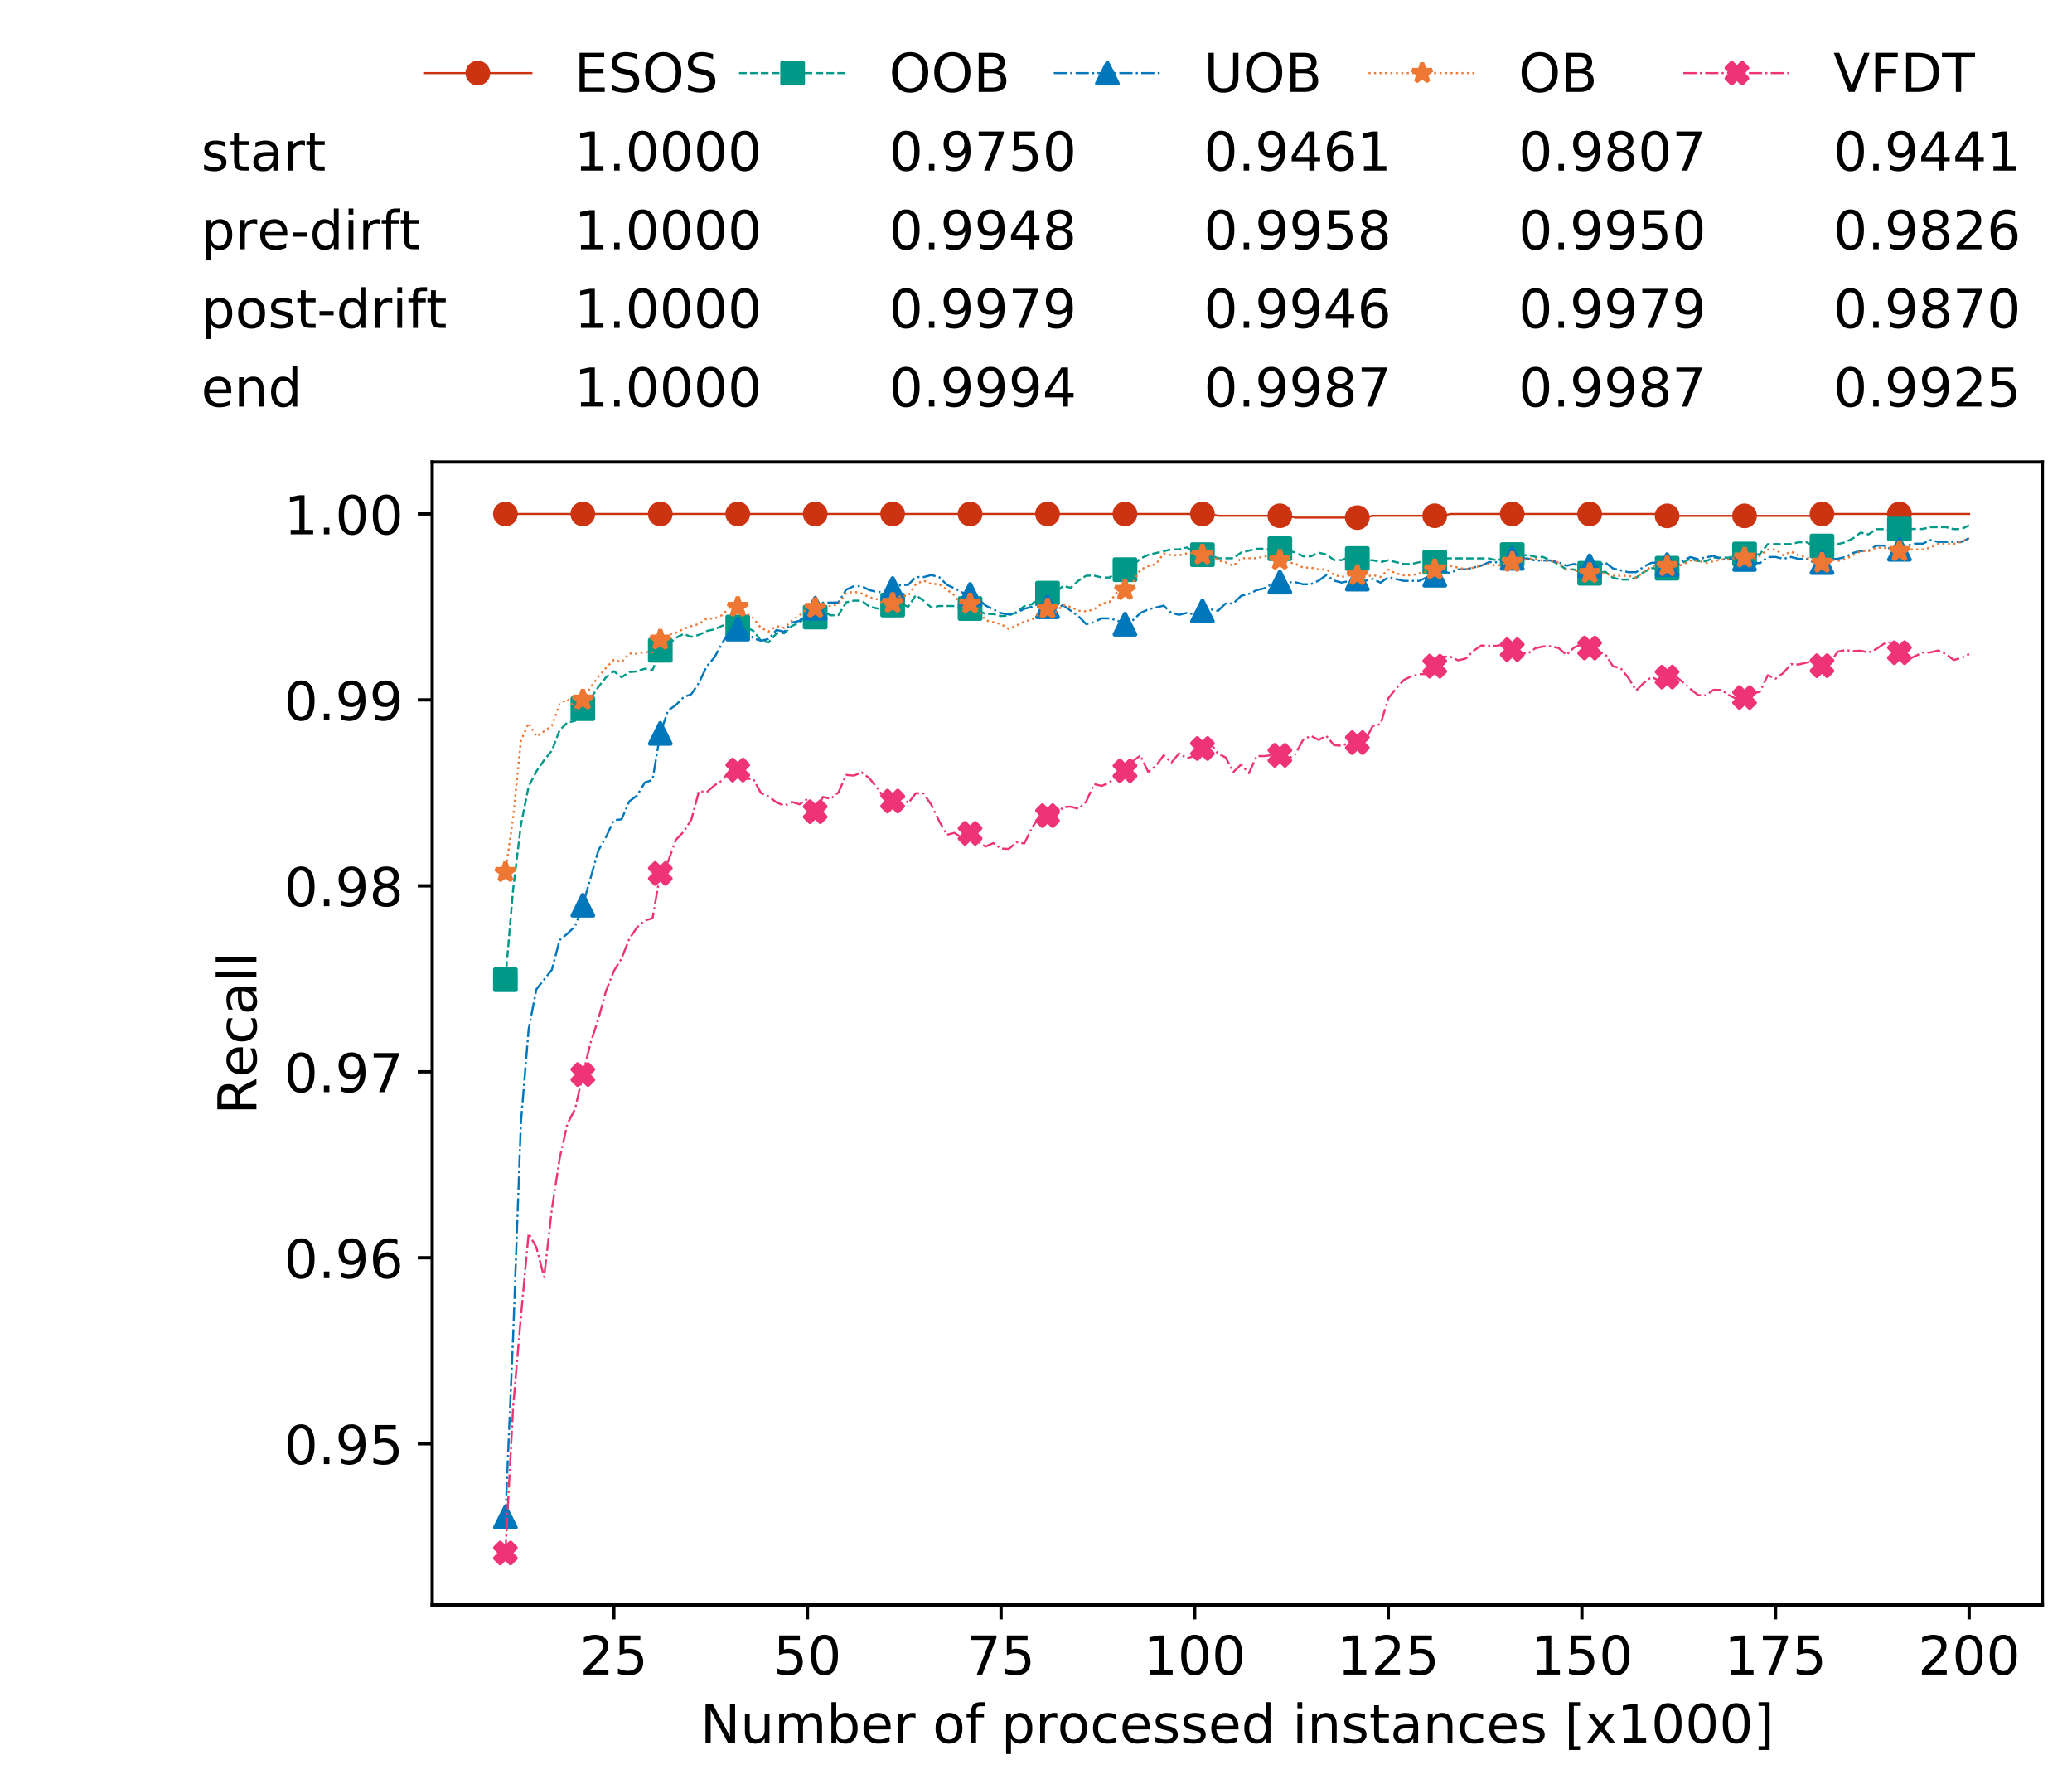 <?xml version="1.0" encoding="utf-8" standalone="no"?>
<!DOCTYPE svg PUBLIC "-//W3C//DTD SVG 1.1//EN"
  "http://www.w3.org/Graphics/SVG/1.1/DTD/svg11.dtd">
<!-- Created with matplotlib (https://matplotlib.org/) -->
<svg height="432.615pt" version="1.1" viewBox="0 0 502.65 432.615" width="502.65pt" xmlns="http://www.w3.org/2000/svg" xmlns:xlink="http://www.w3.org/1999/xlink">
 <defs>
  <style type="text/css">
*{stroke-linecap:butt;stroke-linejoin:round;white-space:pre;}
  </style>
 </defs>
 <g id="figure_1">
  <g id="patch_1">
   <path d="M 0 432.615 
L 502.65 432.615 
L 502.65 0 
L 0 0 
z
" style="fill:#ffffff;"/>
  </g>
  <g id="axes_1">
   <g id="patch_2">
    <path d="M 104.85 389.252 
L 495.45 389.252 
L 495.45 112.052 
L 104.85 112.052 
z
" style="fill:#ffffff;"/>
   </g>
   <g id="matplotlib.axis_1">
    <g id="xtick_1">
     <g id="line2d_1">
      <defs>
       <path d="M 0 0 
L 0 3.5 
" id="m5089531cd1" style="stroke:#000000;stroke-width:0.8;"/>
      </defs>
      <g>
       <use style="stroke:#000000;stroke-width:0.8;" x="148.908" xlink:href="#m5089531cd1" y="389.252"/>
      </g>
     </g>
     <g id="text_1">
      <!-- 25 -->
      <defs>
       <path d="M 19.188 8.297 
L 53.609 8.297 
L 53.609 0 
L 7.328 0 
L 7.328 8.297 
Q 12.938 14.109 22.625 23.891 
Q 32.328 33.688 34.812 36.531 
Q 39.547 41.844 41.422 45.531 
Q 43.312 49.219 43.312 52.781 
Q 43.312 58.594 39.234 62.25 
Q 35.156 65.922 28.609 65.922 
Q 23.969 65.922 18.812 64.312 
Q 13.672 62.703 7.812 59.422 
L 7.812 69.391 
Q 13.766 71.781 18.938 73 
Q 24.125 74.219 28.422 74.219 
Q 39.75 74.219 46.484 68.547 
Q 53.219 62.891 53.219 53.422 
Q 53.219 48.922 51.531 44.891 
Q 49.859 40.875 45.406 35.406 
Q 44.188 33.984 37.641 27.219 
Q 31.109 20.453 19.188 8.297 
z
" id="DejaVuSans-50"/>
       <path d="M 10.797 72.906 
L 49.516 72.906 
L 49.516 64.594 
L 19.828 64.594 
L 19.828 46.734 
Q 21.969 47.469 24.109 47.828 
Q 26.266 48.188 28.422 48.188 
Q 40.625 48.188 47.75 41.5 
Q 54.891 34.812 54.891 23.391 
Q 54.891 11.625 47.562 5.094 
Q 40.234 -1.422 26.906 -1.422 
Q 22.312 -1.422 17.547 -0.641 
Q 12.797 0.141 7.719 1.703 
L 7.719 11.625 
Q 12.109 9.234 16.797 8.062 
Q 21.484 6.891 26.703 6.891 
Q 35.156 6.891 40.078 11.328 
Q 45.016 15.766 45.016 23.391 
Q 45.016 31 40.078 35.438 
Q 35.156 39.891 26.703 39.891 
Q 22.75 39.891 18.812 39.016 
Q 14.891 38.141 10.797 36.281 
z
" id="DejaVuSans-53"/>
      </defs>
      <g transform="translate(140.636 406.13)scale(0.13 -0.13)">
       <use xlink:href="#DejaVuSans-50"/>
       <use x="63.623" xlink:href="#DejaVuSans-53"/>
      </g>
     </g>
    </g>
    <g id="xtick_2">
     <g id="line2d_2">
      <g>
       <use style="stroke:#000000;stroke-width:0.8;" x="195.877" xlink:href="#m5089531cd1" y="389.252"/>
      </g>
     </g>
     <g id="text_2">
      <!-- 50 -->
      <defs>
       <path d="M 31.781 66.406 
Q 24.172 66.406 20.328 58.906 
Q 16.5 51.422 16.5 36.375 
Q 16.5 21.391 20.328 13.891 
Q 24.172 6.391 31.781 6.391 
Q 39.453 6.391 43.281 13.891 
Q 47.125 21.391 47.125 36.375 
Q 47.125 51.422 43.281 58.906 
Q 39.453 66.406 31.781 66.406 
z
M 31.781 74.219 
Q 44.047 74.219 50.516 64.516 
Q 56.984 54.828 56.984 36.375 
Q 56.984 17.969 50.516 8.266 
Q 44.047 -1.422 31.781 -1.422 
Q 19.531 -1.422 13.062 8.266 
Q 6.594 17.969 6.594 36.375 
Q 6.594 54.828 13.062 64.516 
Q 19.531 74.219 31.781 74.219 
z
" id="DejaVuSans-48"/>
      </defs>
      <g transform="translate(187.606 406.13)scale(0.13 -0.13)">
       <use xlink:href="#DejaVuSans-53"/>
       <use x="63.623" xlink:href="#DejaVuSans-48"/>
      </g>
     </g>
    </g>
    <g id="xtick_3">
     <g id="line2d_3">
      <g>
       <use style="stroke:#000000;stroke-width:0.8;" x="242.847" xlink:href="#m5089531cd1" y="389.252"/>
      </g>
     </g>
     <g id="text_3">
      <!-- 75 -->
      <defs>
       <path d="M 8.203 72.906 
L 55.078 72.906 
L 55.078 68.703 
L 28.609 0 
L 18.312 0 
L 43.219 64.594 
L 8.203 64.594 
z
" id="DejaVuSans-55"/>
      </defs>
      <g transform="translate(234.576 406.13)scale(0.13 -0.13)">
       <use xlink:href="#DejaVuSans-55"/>
       <use x="63.623" xlink:href="#DejaVuSans-53"/>
      </g>
     </g>
    </g>
    <g id="xtick_4">
     <g id="line2d_4">
      <g>
       <use style="stroke:#000000;stroke-width:0.8;" x="289.817" xlink:href="#m5089531cd1" y="389.252"/>
      </g>
     </g>
     <g id="text_4">
      <!-- 100 -->
      <defs>
       <path d="M 12.406 8.297 
L 28.516 8.297 
L 28.516 63.922 
L 10.984 60.406 
L 10.984 69.391 
L 28.422 72.906 
L 38.281 72.906 
L 38.281 8.297 
L 54.391 8.297 
L 54.391 0 
L 12.406 0 
z
" id="DejaVuSans-49"/>
      </defs>
      <g transform="translate(277.41 406.13)scale(0.13 -0.13)">
       <use xlink:href="#DejaVuSans-49"/>
       <use x="63.623" xlink:href="#DejaVuSans-48"/>
       <use x="127.246" xlink:href="#DejaVuSans-48"/>
      </g>
     </g>
    </g>
    <g id="xtick_5">
     <g id="line2d_5">
      <g>
       <use style="stroke:#000000;stroke-width:0.8;" x="336.786" xlink:href="#m5089531cd1" y="389.252"/>
      </g>
     </g>
     <g id="text_5">
      <!-- 125 -->
      <g transform="translate(324.379 406.13)scale(0.13 -0.13)">
       <use xlink:href="#DejaVuSans-49"/>
       <use x="63.623" xlink:href="#DejaVuSans-50"/>
       <use x="127.246" xlink:href="#DejaVuSans-53"/>
      </g>
     </g>
    </g>
    <g id="xtick_6">
     <g id="line2d_6">
      <g>
       <use style="stroke:#000000;stroke-width:0.8;" x="383.756" xlink:href="#m5089531cd1" y="389.252"/>
      </g>
     </g>
     <g id="text_6">
      <!-- 150 -->
      <g transform="translate(371.349 406.13)scale(0.13 -0.13)">
       <use xlink:href="#DejaVuSans-49"/>
       <use x="63.623" xlink:href="#DejaVuSans-53"/>
       <use x="127.246" xlink:href="#DejaVuSans-48"/>
      </g>
     </g>
    </g>
    <g id="xtick_7">
     <g id="line2d_7">
      <g>
       <use style="stroke:#000000;stroke-width:0.8;" x="430.726" xlink:href="#m5089531cd1" y="389.252"/>
      </g>
     </g>
     <g id="text_7">
      <!-- 175 -->
      <g transform="translate(418.319 406.13)scale(0.13 -0.13)">
       <use xlink:href="#DejaVuSans-49"/>
       <use x="63.623" xlink:href="#DejaVuSans-55"/>
       <use x="127.246" xlink:href="#DejaVuSans-53"/>
      </g>
     </g>
    </g>
    <g id="xtick_8">
     <g id="line2d_8">
      <g>
       <use style="stroke:#000000;stroke-width:0.8;" x="477.695" xlink:href="#m5089531cd1" y="389.252"/>
      </g>
     </g>
     <g id="text_8">
      <!-- 200 -->
      <g transform="translate(465.289 406.13)scale(0.13 -0.13)">
       <use xlink:href="#DejaVuSans-50"/>
       <use x="63.623" xlink:href="#DejaVuSans-48"/>
       <use x="127.246" xlink:href="#DejaVuSans-48"/>
      </g>
     </g>
    </g>
    <g id="text_9">
     <!-- Number of processed instances [x1000] -->
     <defs>
      <path d="M 9.812 72.906 
L 23.094 72.906 
L 55.422 11.922 
L 55.422 72.906 
L 64.984 72.906 
L 64.984 0 
L 51.703 0 
L 19.391 60.984 
L 19.391 0 
L 9.812 0 
z
" id="DejaVuSans-78"/>
      <path d="M 8.5 21.578 
L 8.5 54.688 
L 17.484 54.688 
L 17.484 21.922 
Q 17.484 14.156 20.5 10.266 
Q 23.531 6.391 29.594 6.391 
Q 36.859 6.391 41.078 11.031 
Q 45.312 15.672 45.312 23.688 
L 45.312 54.688 
L 54.297 54.688 
L 54.297 0 
L 45.312 0 
L 45.312 8.406 
Q 42.047 3.422 37.719 1 
Q 33.406 -1.422 27.688 -1.422 
Q 18.266 -1.422 13.375 4.438 
Q 8.5 10.297 8.5 21.578 
z
M 31.109 56 
z
" id="DejaVuSans-117"/>
      <path d="M 52 44.188 
Q 55.375 50.25 60.062 53.125 
Q 64.75 56 71.094 56 
Q 79.641 56 84.281 50.016 
Q 88.922 44.047 88.922 33.016 
L 88.922 0 
L 79.891 0 
L 79.891 32.719 
Q 79.891 40.578 77.094 44.375 
Q 74.312 48.188 68.609 48.188 
Q 61.625 48.188 57.562 43.547 
Q 53.516 38.922 53.516 30.906 
L 53.516 0 
L 44.484 0 
L 44.484 32.719 
Q 44.484 40.625 41.703 44.406 
Q 38.922 48.188 33.109 48.188 
Q 26.219 48.188 22.156 43.531 
Q 18.109 38.875 18.109 30.906 
L 18.109 0 
L 9.078 0 
L 9.078 54.688 
L 18.109 54.688 
L 18.109 46.188 
Q 21.188 51.219 25.484 53.609 
Q 29.781 56 35.688 56 
Q 41.656 56 45.828 52.969 
Q 50 49.953 52 44.188 
z
" id="DejaVuSans-109"/>
      <path d="M 48.688 27.297 
Q 48.688 37.203 44.609 42.844 
Q 40.531 48.484 33.406 48.484 
Q 26.266 48.484 22.188 42.844 
Q 18.109 37.203 18.109 27.297 
Q 18.109 17.391 22.188 11.75 
Q 26.266 6.109 33.406 6.109 
Q 40.531 6.109 44.609 11.75 
Q 48.688 17.391 48.688 27.297 
z
M 18.109 46.391 
Q 20.953 51.266 25.266 53.625 
Q 29.594 56 35.594 56 
Q 45.562 56 51.781 48.094 
Q 58.016 40.188 58.016 27.297 
Q 58.016 14.406 51.781 6.484 
Q 45.562 -1.422 35.594 -1.422 
Q 29.594 -1.422 25.266 0.953 
Q 20.953 3.328 18.109 8.203 
L 18.109 0 
L 9.078 0 
L 9.078 75.984 
L 18.109 75.984 
z
" id="DejaVuSans-98"/>
      <path d="M 56.203 29.594 
L 56.203 25.203 
L 14.891 25.203 
Q 15.484 15.922 20.484 11.062 
Q 25.484 6.203 34.422 6.203 
Q 39.594 6.203 44.453 7.469 
Q 49.312 8.734 54.109 11.281 
L 54.109 2.781 
Q 49.266 0.734 44.188 -0.344 
Q 39.109 -1.422 33.891 -1.422 
Q 20.797 -1.422 13.156 6.188 
Q 5.516 13.812 5.516 26.812 
Q 5.516 40.234 12.766 48.109 
Q 20.016 56 32.328 56 
Q 43.359 56 49.781 48.891 
Q 56.203 41.797 56.203 29.594 
z
M 47.219 32.234 
Q 47.125 39.594 43.094 43.984 
Q 39.062 48.391 32.422 48.391 
Q 24.906 48.391 20.391 44.141 
Q 15.875 39.891 15.188 32.172 
z
" id="DejaVuSans-101"/>
      <path d="M 41.109 46.297 
Q 39.594 47.172 37.812 47.578 
Q 36.031 48 33.891 48 
Q 26.266 48 22.188 43.047 
Q 18.109 38.094 18.109 28.812 
L 18.109 0 
L 9.078 0 
L 9.078 54.688 
L 18.109 54.688 
L 18.109 46.188 
Q 20.953 51.172 25.484 53.578 
Q 30.031 56 36.531 56 
Q 37.453 56 38.578 55.875 
Q 39.703 55.766 41.062 55.516 
z
" id="DejaVuSans-114"/>
      <path id="DejaVuSans-32"/>
      <path d="M 30.609 48.391 
Q 23.391 48.391 19.188 42.75 
Q 14.984 37.109 14.984 27.297 
Q 14.984 17.484 19.156 11.844 
Q 23.344 6.203 30.609 6.203 
Q 37.797 6.203 41.984 11.859 
Q 46.188 17.531 46.188 27.297 
Q 46.188 37.016 41.984 42.703 
Q 37.797 48.391 30.609 48.391 
z
M 30.609 56 
Q 42.328 56 49.016 48.375 
Q 55.719 40.766 55.719 27.297 
Q 55.719 13.875 49.016 6.219 
Q 42.328 -1.422 30.609 -1.422 
Q 18.844 -1.422 12.172 6.219 
Q 5.516 13.875 5.516 27.297 
Q 5.516 40.766 12.172 48.375 
Q 18.844 56 30.609 56 
z
" id="DejaVuSans-111"/>
      <path d="M 37.109 75.984 
L 37.109 68.5 
L 28.516 68.5 
Q 23.688 68.5 21.797 66.547 
Q 19.922 64.594 19.922 59.516 
L 19.922 54.688 
L 34.719 54.688 
L 34.719 47.703 
L 19.922 47.703 
L 19.922 0 
L 10.891 0 
L 10.891 47.703 
L 2.297 47.703 
L 2.297 54.688 
L 10.891 54.688 
L 10.891 58.5 
Q 10.891 67.625 15.141 71.797 
Q 19.391 75.984 28.609 75.984 
z
" id="DejaVuSans-102"/>
      <path d="M 18.109 8.203 
L 18.109 -20.797 
L 9.078 -20.797 
L 9.078 54.688 
L 18.109 54.688 
L 18.109 46.391 
Q 20.953 51.266 25.266 53.625 
Q 29.594 56 35.594 56 
Q 45.562 56 51.781 48.094 
Q 58.016 40.188 58.016 27.297 
Q 58.016 14.406 51.781 6.484 
Q 45.562 -1.422 35.594 -1.422 
Q 29.594 -1.422 25.266 0.953 
Q 20.953 3.328 18.109 8.203 
z
M 48.688 27.297 
Q 48.688 37.203 44.609 42.844 
Q 40.531 48.484 33.406 48.484 
Q 26.266 48.484 22.188 42.844 
Q 18.109 37.203 18.109 27.297 
Q 18.109 17.391 22.188 11.75 
Q 26.266 6.109 33.406 6.109 
Q 40.531 6.109 44.609 11.75 
Q 48.688 17.391 48.688 27.297 
z
" id="DejaVuSans-112"/>
      <path d="M 48.781 52.594 
L 48.781 44.188 
Q 44.969 46.297 41.141 47.344 
Q 37.312 48.391 33.406 48.391 
Q 24.656 48.391 19.812 42.844 
Q 14.984 37.312 14.984 27.297 
Q 14.984 17.281 19.812 11.734 
Q 24.656 6.203 33.406 6.203 
Q 37.312 6.203 41.141 7.25 
Q 44.969 8.297 48.781 10.406 
L 48.781 2.094 
Q 45.016 0.344 40.984 -0.531 
Q 36.969 -1.422 32.422 -1.422 
Q 20.062 -1.422 12.781 6.344 
Q 5.516 14.109 5.516 27.297 
Q 5.516 40.672 12.859 48.328 
Q 20.219 56 33.016 56 
Q 37.156 56 41.109 55.141 
Q 45.062 54.297 48.781 52.594 
z
" id="DejaVuSans-99"/>
      <path d="M 44.281 53.078 
L 44.281 44.578 
Q 40.484 46.531 36.375 47.5 
Q 32.281 48.484 27.875 48.484 
Q 21.188 48.484 17.844 46.438 
Q 14.5 44.391 14.5 40.281 
Q 14.5 37.156 16.891 35.375 
Q 19.281 33.594 26.516 31.984 
L 29.594 31.297 
Q 39.156 29.25 43.188 25.516 
Q 47.219 21.781 47.219 15.094 
Q 47.219 7.469 41.188 3.016 
Q 35.156 -1.422 24.609 -1.422 
Q 20.219 -1.422 15.453 -0.562 
Q 10.688 0.297 5.422 2 
L 5.422 11.281 
Q 10.406 8.688 15.234 7.391 
Q 20.062 6.109 24.812 6.109 
Q 31.156 6.109 34.562 8.281 
Q 37.984 10.453 37.984 14.406 
Q 37.984 18.062 35.516 20.016 
Q 33.062 21.969 24.703 23.781 
L 21.578 24.516 
Q 13.234 26.266 9.516 29.906 
Q 5.812 33.547 5.812 39.891 
Q 5.812 47.609 11.281 51.797 
Q 16.75 56 26.812 56 
Q 31.781 56 36.172 55.266 
Q 40.578 54.547 44.281 53.078 
z
" id="DejaVuSans-115"/>
      <path d="M 45.406 46.391 
L 45.406 75.984 
L 54.391 75.984 
L 54.391 0 
L 45.406 0 
L 45.406 8.203 
Q 42.578 3.328 38.25 0.953 
Q 33.938 -1.422 27.875 -1.422 
Q 17.969 -1.422 11.734 6.484 
Q 5.516 14.406 5.516 27.297 
Q 5.516 40.188 11.734 48.094 
Q 17.969 56 27.875 56 
Q 33.938 56 38.25 53.625 
Q 42.578 51.266 45.406 46.391 
z
M 14.797 27.297 
Q 14.797 17.391 18.875 11.75 
Q 22.953 6.109 30.078 6.109 
Q 37.203 6.109 41.297 11.75 
Q 45.406 17.391 45.406 27.297 
Q 45.406 37.203 41.297 42.844 
Q 37.203 48.484 30.078 48.484 
Q 22.953 48.484 18.875 42.844 
Q 14.797 37.203 14.797 27.297 
z
" id="DejaVuSans-100"/>
      <path d="M 9.422 54.688 
L 18.406 54.688 
L 18.406 0 
L 9.422 0 
z
M 9.422 75.984 
L 18.406 75.984 
L 18.406 64.594 
L 9.422 64.594 
z
" id="DejaVuSans-105"/>
      <path d="M 54.891 33.016 
L 54.891 0 
L 45.906 0 
L 45.906 32.719 
Q 45.906 40.484 42.875 44.328 
Q 39.844 48.188 33.797 48.188 
Q 26.516 48.188 22.312 43.547 
Q 18.109 38.922 18.109 30.906 
L 18.109 0 
L 9.078 0 
L 9.078 54.688 
L 18.109 54.688 
L 18.109 46.188 
Q 21.344 51.125 25.703 53.562 
Q 30.078 56 35.797 56 
Q 45.219 56 50.047 50.172 
Q 54.891 44.344 54.891 33.016 
z
" id="DejaVuSans-110"/>
      <path d="M 18.312 70.219 
L 18.312 54.688 
L 36.812 54.688 
L 36.812 47.703 
L 18.312 47.703 
L 18.312 18.016 
Q 18.312 11.328 20.141 9.422 
Q 21.969 7.516 27.594 7.516 
L 36.812 7.516 
L 36.812 0 
L 27.594 0 
Q 17.188 0 13.234 3.875 
Q 9.281 7.766 9.281 18.016 
L 9.281 47.703 
L 2.688 47.703 
L 2.688 54.688 
L 9.281 54.688 
L 9.281 70.219 
z
" id="DejaVuSans-116"/>
      <path d="M 34.281 27.484 
Q 23.391 27.484 19.188 25 
Q 14.984 22.516 14.984 16.5 
Q 14.984 11.719 18.141 8.906 
Q 21.297 6.109 26.703 6.109 
Q 34.188 6.109 38.703 11.406 
Q 43.219 16.703 43.219 25.484 
L 43.219 27.484 
z
M 52.203 31.203 
L 52.203 0 
L 43.219 0 
L 43.219 8.297 
Q 40.141 3.328 35.547 0.953 
Q 30.953 -1.422 24.312 -1.422 
Q 15.922 -1.422 10.953 3.297 
Q 6 8.016 6 15.922 
Q 6 25.141 12.172 29.828 
Q 18.359 34.516 30.609 34.516 
L 43.219 34.516 
L 43.219 35.406 
Q 43.219 41.609 39.141 45 
Q 35.062 48.391 27.688 48.391 
Q 23 48.391 18.547 47.266 
Q 14.109 46.141 10.016 43.891 
L 10.016 52.203 
Q 14.938 54.109 19.578 55.047 
Q 24.219 56 28.609 56 
Q 40.484 56 46.344 49.844 
Q 52.203 43.703 52.203 31.203 
z
" id="DejaVuSans-97"/>
      <path d="M 8.594 75.984 
L 29.297 75.984 
L 29.297 69 
L 17.578 69 
L 17.578 -6.203 
L 29.297 -6.203 
L 29.297 -13.188 
L 8.594 -13.188 
z
" id="DejaVuSans-91"/>
      <path d="M 54.891 54.688 
L 35.109 28.078 
L 55.906 0 
L 45.312 0 
L 29.391 21.484 
L 13.484 0 
L 2.875 0 
L 24.125 28.609 
L 4.688 54.688 
L 15.281 54.688 
L 29.781 35.203 
L 44.281 54.688 
z
" id="DejaVuSans-120"/>
      <path d="M 30.422 75.984 
L 30.422 -13.188 
L 9.719 -13.188 
L 9.719 -6.203 
L 21.391 -6.203 
L 21.391 69 
L 9.719 69 
L 9.719 75.984 
z
" id="DejaVuSans-93"/>
     </defs>
     <g transform="translate(169.881 422.711)scale(0.13 -0.13)">
      <use xlink:href="#DejaVuSans-78"/>
      <use x="74.805" xlink:href="#DejaVuSans-117"/>
      <use x="138.184" xlink:href="#DejaVuSans-109"/>
      <use x="235.596" xlink:href="#DejaVuSans-98"/>
      <use x="299.072" xlink:href="#DejaVuSans-101"/>
      <use x="360.596" xlink:href="#DejaVuSans-114"/>
      <use x="401.709" xlink:href="#DejaVuSans-32"/>
      <use x="433.496" xlink:href="#DejaVuSans-111"/>
      <use x="494.678" xlink:href="#DejaVuSans-102"/>
      <use x="529.883" xlink:href="#DejaVuSans-32"/>
      <use x="561.67" xlink:href="#DejaVuSans-112"/>
      <use x="625.146" xlink:href="#DejaVuSans-114"/>
      <use x="666.229" xlink:href="#DejaVuSans-111"/>
      <use x="727.41" xlink:href="#DejaVuSans-99"/>
      <use x="782.391" xlink:href="#DejaVuSans-101"/>
      <use x="843.914" xlink:href="#DejaVuSans-115"/>
      <use x="896.014" xlink:href="#DejaVuSans-115"/>
      <use x="948.113" xlink:href="#DejaVuSans-101"/>
      <use x="1009.637" xlink:href="#DejaVuSans-100"/>
      <use x="1073.113" xlink:href="#DejaVuSans-32"/>
      <use x="1104.9" xlink:href="#DejaVuSans-105"/>
      <use x="1132.684" xlink:href="#DejaVuSans-110"/>
      <use x="1196.062" xlink:href="#DejaVuSans-115"/>
      <use x="1248.162" xlink:href="#DejaVuSans-116"/>
      <use x="1287.371" xlink:href="#DejaVuSans-97"/>
      <use x="1348.65" xlink:href="#DejaVuSans-110"/>
      <use x="1412.029" xlink:href="#DejaVuSans-99"/>
      <use x="1467.01" xlink:href="#DejaVuSans-101"/>
      <use x="1528.533" xlink:href="#DejaVuSans-115"/>
      <use x="1580.633" xlink:href="#DejaVuSans-32"/>
      <use x="1612.42" xlink:href="#DejaVuSans-91"/>
      <use x="1651.434" xlink:href="#DejaVuSans-120"/>
      <use x="1710.613" xlink:href="#DejaVuSans-49"/>
      <use x="1774.236" xlink:href="#DejaVuSans-48"/>
      <use x="1837.859" xlink:href="#DejaVuSans-48"/>
      <use x="1901.482" xlink:href="#DejaVuSans-48"/>
      <use x="1965.105" xlink:href="#DejaVuSans-93"/>
     </g>
    </g>
   </g>
   <g id="matplotlib.axis_2">
    <g id="ytick_1">
     <g id="line2d_9">
      <defs>
       <path d="M 0 0 
L -3.5 0 
" id="mf81a5960f4" style="stroke:#000000;stroke-width:0.8;"/>
      </defs>
      <g>
       <use style="stroke:#000000;stroke-width:0.8;" x="104.85" xlink:href="#mf81a5960f4" y="350.148"/>
      </g>
     </g>
     <g id="text_10">
      <!-- 0.95 -->
      <defs>
       <path d="M 10.688 12.406 
L 21 12.406 
L 21 0 
L 10.688 0 
z
" id="DejaVuSans-46"/>
       <path d="M 10.984 1.516 
L 10.984 10.5 
Q 14.703 8.734 18.5 7.812 
Q 22.312 6.891 25.984 6.891 
Q 35.75 6.891 40.891 13.453 
Q 46.047 20.016 46.781 33.406 
Q 43.953 29.203 39.594 26.953 
Q 35.25 24.703 29.984 24.703 
Q 19.047 24.703 12.672 31.312 
Q 6.297 37.938 6.297 49.422 
Q 6.297 60.641 12.938 67.422 
Q 19.578 74.219 30.609 74.219 
Q 43.266 74.219 49.922 64.516 
Q 56.594 54.828 56.594 36.375 
Q 56.594 19.141 48.406 8.859 
Q 40.234 -1.422 26.422 -1.422 
Q 22.703 -1.422 18.891 -0.688 
Q 15.094 0.047 10.984 1.516 
z
M 30.609 32.422 
Q 37.25 32.422 41.125 36.953 
Q 45.016 41.5 45.016 49.422 
Q 45.016 57.281 41.125 61.844 
Q 37.25 66.406 30.609 66.406 
Q 23.969 66.406 20.094 61.844 
Q 16.219 57.281 16.219 49.422 
Q 16.219 41.5 20.094 36.953 
Q 23.969 32.422 30.609 32.422 
z
" id="DejaVuSans-57"/>
      </defs>
      <g transform="translate(68.905 355.087)scale(0.13 -0.13)">
       <use xlink:href="#DejaVuSans-48"/>
       <use x="63.623" xlink:href="#DejaVuSans-46"/>
       <use x="95.41" xlink:href="#DejaVuSans-57"/>
       <use x="159.033" xlink:href="#DejaVuSans-53"/>
      </g>
     </g>
    </g>
    <g id="ytick_2">
     <g id="line2d_10">
      <g>
       <use style="stroke:#000000;stroke-width:0.8;" x="104.85" xlink:href="#mf81a5960f4" y="305.049"/>
      </g>
     </g>
     <g id="text_11">
      <!-- 0.96 -->
      <defs>
       <path d="M 33.016 40.375 
Q 26.375 40.375 22.484 35.828 
Q 18.609 31.297 18.609 23.391 
Q 18.609 15.531 22.484 10.953 
Q 26.375 6.391 33.016 6.391 
Q 39.656 6.391 43.531 10.953 
Q 47.406 15.531 47.406 23.391 
Q 47.406 31.297 43.531 35.828 
Q 39.656 40.375 33.016 40.375 
z
M 52.594 71.297 
L 52.594 62.312 
Q 48.875 64.062 45.094 64.984 
Q 41.312 65.922 37.594 65.922 
Q 27.828 65.922 22.672 59.328 
Q 17.531 52.734 16.797 39.406 
Q 19.672 43.656 24.016 45.922 
Q 28.375 48.188 33.594 48.188 
Q 44.578 48.188 50.953 41.516 
Q 57.328 34.859 57.328 23.391 
Q 57.328 12.156 50.688 5.359 
Q 44.047 -1.422 33.016 -1.422 
Q 20.359 -1.422 13.672 8.266 
Q 6.984 17.969 6.984 36.375 
Q 6.984 53.656 15.188 63.938 
Q 23.391 74.219 37.203 74.219 
Q 40.922 74.219 44.703 73.484 
Q 48.484 72.75 52.594 71.297 
z
" id="DejaVuSans-54"/>
      </defs>
      <g transform="translate(68.905 309.988)scale(0.13 -0.13)">
       <use xlink:href="#DejaVuSans-48"/>
       <use x="63.623" xlink:href="#DejaVuSans-46"/>
       <use x="95.41" xlink:href="#DejaVuSans-57"/>
       <use x="159.033" xlink:href="#DejaVuSans-54"/>
      </g>
     </g>
    </g>
    <g id="ytick_3">
     <g id="line2d_11">
      <g>
       <use style="stroke:#000000;stroke-width:0.8;" x="104.85" xlink:href="#mf81a5960f4" y="259.95"/>
      </g>
     </g>
     <g id="text_12">
      <!-- 0.97 -->
      <g transform="translate(68.905 264.889)scale(0.13 -0.13)">
       <use xlink:href="#DejaVuSans-48"/>
       <use x="63.623" xlink:href="#DejaVuSans-46"/>
       <use x="95.41" xlink:href="#DejaVuSans-57"/>
       <use x="159.033" xlink:href="#DejaVuSans-55"/>
      </g>
     </g>
    </g>
    <g id="ytick_4">
     <g id="line2d_12">
      <g>
       <use style="stroke:#000000;stroke-width:0.8;" x="104.85" xlink:href="#mf81a5960f4" y="214.85"/>
      </g>
     </g>
     <g id="text_13">
      <!-- 0.98 -->
      <defs>
       <path d="M 31.781 34.625 
Q 24.75 34.625 20.719 30.859 
Q 16.703 27.094 16.703 20.516 
Q 16.703 13.922 20.719 10.156 
Q 24.75 6.391 31.781 6.391 
Q 38.812 6.391 42.859 10.172 
Q 46.922 13.969 46.922 20.516 
Q 46.922 27.094 42.891 30.859 
Q 38.875 34.625 31.781 34.625 
z
M 21.922 38.812 
Q 15.578 40.375 12.031 44.719 
Q 8.5 49.078 8.5 55.328 
Q 8.5 64.062 14.719 69.141 
Q 20.953 74.219 31.781 74.219 
Q 42.672 74.219 48.875 69.141 
Q 55.078 64.062 55.078 55.328 
Q 55.078 49.078 51.531 44.719 
Q 48 40.375 41.703 38.812 
Q 48.828 37.156 52.797 32.312 
Q 56.781 27.484 56.781 20.516 
Q 56.781 9.906 50.312 4.234 
Q 43.844 -1.422 31.781 -1.422 
Q 19.734 -1.422 13.25 4.234 
Q 6.781 9.906 6.781 20.516 
Q 6.781 27.484 10.781 32.312 
Q 14.797 37.156 21.922 38.812 
z
M 18.312 54.391 
Q 18.312 48.734 21.844 45.562 
Q 25.391 42.391 31.781 42.391 
Q 38.141 42.391 41.719 45.562 
Q 45.312 48.734 45.312 54.391 
Q 45.312 60.062 41.719 63.234 
Q 38.141 66.406 31.781 66.406 
Q 25.391 66.406 21.844 63.234 
Q 18.312 60.062 18.312 54.391 
z
" id="DejaVuSans-56"/>
      </defs>
      <g transform="translate(68.905 219.789)scale(0.13 -0.13)">
       <use xlink:href="#DejaVuSans-48"/>
       <use x="63.623" xlink:href="#DejaVuSans-46"/>
       <use x="95.41" xlink:href="#DejaVuSans-57"/>
       <use x="159.033" xlink:href="#DejaVuSans-56"/>
      </g>
     </g>
    </g>
    <g id="ytick_5">
     <g id="line2d_13">
      <g>
       <use style="stroke:#000000;stroke-width:0.8;" x="104.85" xlink:href="#mf81a5960f4" y="169.751"/>
      </g>
     </g>
     <g id="text_14">
      <!-- 0.99 -->
      <g transform="translate(68.905 174.69)scale(0.13 -0.13)">
       <use xlink:href="#DejaVuSans-48"/>
       <use x="63.623" xlink:href="#DejaVuSans-46"/>
       <use x="95.41" xlink:href="#DejaVuSans-57"/>
       <use x="159.033" xlink:href="#DejaVuSans-57"/>
      </g>
     </g>
    </g>
    <g id="ytick_6">
     <g id="line2d_14">
      <g>
       <use style="stroke:#000000;stroke-width:0.8;" x="104.85" xlink:href="#mf81a5960f4" y="124.652"/>
      </g>
     </g>
     <g id="text_15">
      <!-- 1.00 -->
      <g transform="translate(68.905 129.591)scale(0.13 -0.13)">
       <use xlink:href="#DejaVuSans-49"/>
       <use x="63.623" xlink:href="#DejaVuSans-46"/>
       <use x="95.41" xlink:href="#DejaVuSans-48"/>
       <use x="159.033" xlink:href="#DejaVuSans-48"/>
      </g>
     </g>
    </g>
    <g id="text_16">
     <!-- Recall -->
     <defs>
      <path d="M 44.391 34.188 
Q 47.562 33.109 50.562 29.594 
Q 53.562 26.078 56.594 19.922 
L 66.609 0 
L 56 0 
L 46.688 18.703 
Q 43.062 26.031 39.672 28.422 
Q 36.281 30.812 30.422 30.812 
L 19.672 30.812 
L 19.672 0 
L 9.812 0 
L 9.812 72.906 
L 32.078 72.906 
Q 44.578 72.906 50.734 67.672 
Q 56.891 62.453 56.891 51.906 
Q 56.891 45.016 53.688 40.469 
Q 50.484 35.938 44.391 34.188 
z
M 19.672 64.797 
L 19.672 38.922 
L 32.078 38.922 
Q 39.203 38.922 42.844 42.219 
Q 46.484 45.516 46.484 51.906 
Q 46.484 58.297 42.844 61.547 
Q 39.203 64.797 32.078 64.797 
z
" id="DejaVuSans-82"/>
      <path d="M 9.422 75.984 
L 18.406 75.984 
L 18.406 0 
L 9.422 0 
z
" id="DejaVuSans-108"/>
     </defs>
     <g transform="translate(62.201 270.333)rotate(-90)scale(0.13 -0.13)">
      <use xlink:href="#DejaVuSans-82"/>
      <use x="69.42" xlink:href="#DejaVuSans-101"/>
      <use x="130.943" xlink:href="#DejaVuSans-99"/>
      <use x="185.924" xlink:href="#DejaVuSans-97"/>
      <use x="247.203" xlink:href="#DejaVuSans-108"/>
      <use x="274.986" xlink:href="#DejaVuSans-108"/>
     </g>
    </g>
   </g>
   <g id="line2d_15"/>
   <g id="line2d_16"/>
   <g id="line2d_17"/>
   <g id="line2d_18"/>
   <g id="line2d_19"/>
   <g id="line2d_20">
    <path clip-path="url(#p173a441dbf)" d="M 122.605 124.652 
L 293.574 124.652 
L 295.453 125.095 
L 312.362 125.095 
L 314.241 125.533 
L 331.15 125.533 
L 333.029 125.09 
L 349.938 125.09 
L 351.817 124.652 
L 402.544 124.652 
L 404.423 125.115 
L 440.12 125.115 
L 441.998 124.652 
L 477.695 124.652 
L 477.695 124.652 
" style="fill:none;stroke:#cc3311;stroke-linecap:square;stroke-width:0.5;"/>
    <defs>
     <path d="M 0 2.5 
C 0.663 2.5 1.299 2.237 1.768 1.768 
C 2.237 1.299 2.5 0.663 2.5 0 
C 2.5 -0.663 2.237 -1.299 1.768 -1.768 
C 1.299 -2.237 0.663 -2.5 0 -2.5 
C -0.663 -2.5 -1.299 -2.237 -1.768 -1.768 
C -2.237 -1.299 -2.5 -0.663 -2.5 0 
C -2.5 0.663 -2.237 1.299 -1.768 1.768 
C -1.299 2.237 -0.663 2.5 0 2.5 
z
" id="mf6592b7cff" style="stroke:#cc3311;"/>
    </defs>
    <g clip-path="url(#p173a441dbf)">
     <use style="fill:#cc3311;stroke:#cc3311;" x="122.605" xlink:href="#mf6592b7cff" y="124.652"/>
     <use style="fill:#cc3311;stroke:#cc3311;" x="141.392" xlink:href="#mf6592b7cff" y="124.652"/>
     <use style="fill:#cc3311;stroke:#cc3311;" x="160.18" xlink:href="#mf6592b7cff" y="124.652"/>
     <use style="fill:#cc3311;stroke:#cc3311;" x="178.968" xlink:href="#mf6592b7cff" y="124.652"/>
     <use style="fill:#cc3311;stroke:#cc3311;" x="197.756" xlink:href="#mf6592b7cff" y="124.652"/>
     <use style="fill:#cc3311;stroke:#cc3311;" x="216.544" xlink:href="#mf6592b7cff" y="124.652"/>
     <use style="fill:#cc3311;stroke:#cc3311;" x="235.332" xlink:href="#mf6592b7cff" y="124.652"/>
     <use style="fill:#cc3311;stroke:#cc3311;" x="254.12" xlink:href="#mf6592b7cff" y="124.652"/>
     <use style="fill:#cc3311;stroke:#cc3311;" x="272.908" xlink:href="#mf6592b7cff" y="124.652"/>
     <use style="fill:#cc3311;stroke:#cc3311;" x="291.695" xlink:href="#mf6592b7cff" y="124.652"/>
     <use style="fill:#cc3311;stroke:#cc3311;" x="310.483" xlink:href="#mf6592b7cff" y="125.095"/>
     <use style="fill:#cc3311;stroke:#cc3311;" x="329.271" xlink:href="#mf6592b7cff" y="125.533"/>
     <use style="fill:#cc3311;stroke:#cc3311;" x="348.059" xlink:href="#mf6592b7cff" y="125.09"/>
     <use style="fill:#cc3311;stroke:#cc3311;" x="366.847" xlink:href="#mf6592b7cff" y="124.652"/>
     <use style="fill:#cc3311;stroke:#cc3311;" x="385.635" xlink:href="#mf6592b7cff" y="124.652"/>
     <use style="fill:#cc3311;stroke:#cc3311;" x="404.423" xlink:href="#mf6592b7cff" y="125.115"/>
     <use style="fill:#cc3311;stroke:#cc3311;" x="423.211" xlink:href="#mf6592b7cff" y="125.115"/>
     <use style="fill:#cc3311;stroke:#cc3311;" x="441.998" xlink:href="#mf6592b7cff" y="124.652"/>
     <use style="fill:#cc3311;stroke:#cc3311;" x="460.786" xlink:href="#mf6592b7cff" y="124.652"/>
    </g>
   </g>
   <g id="line2d_21"/>
   <g id="line2d_22"/>
   <g id="line2d_23"/>
   <g id="line2d_24"/>
   <g id="line2d_25">
    <path clip-path="url(#p173a441dbf)" d="M 122.605 237.617 
L 124.483 215.627 
L 126.362 200.128 
L 128.241 190.733 
L 130.12 187.092 
L 131.998 184.356 
L 133.877 182.069 
L 135.756 177.099 
L 137.635 175.248 
L 139.514 174.838 
L 141.392 171.871 
L 143.271 169.387 
L 145.15 166.63 
L 147.029 164.263 
L 148.908 162.792 
L 150.786 164.277 
L 152.665 163.001 
L 154.544 162.836 
L 156.423 162.183 
L 158.302 162.491 
L 160.18 157.717 
L 162.059 156.478 
L 163.938 154.716 
L 165.817 153.747 
L 167.695 154.46 
L 169.574 153.97 
L 171.453 153.038 
L 173.332 152.624 
L 175.211 151.78 
L 177.089 151.228 
L 178.968 152.081 
L 180.847 152.068 
L 182.726 152.987 
L 184.605 155.382 
L 186.483 155.805 
L 188.362 153.616 
L 190.241 153.576 
L 192.12 151.808 
L 193.998 150.962 
L 195.877 149.217 
L 197.756 149.664 
L 199.635 148.324 
L 201.514 149.243 
L 203.392 149.185 
L 205.271 146.077 
L 207.15 145.679 
L 209.029 145.702 
L 210.908 147.12 
L 212.786 147.578 
L 214.665 147.589 
L 216.544 146.749 
L 218.423 146.337 
L 220.302 147.184 
L 222.18 144.348 
L 224.059 145.7 
L 225.938 147.371 
L 227.817 146.979 
L 231.574 146.977 
L 233.453 147.983 
L 235.332 147.586 
L 237.211 148.093 
L 239.089 148.923 
L 240.968 148.942 
L 242.847 149.409 
L 244.726 149.292 
L 246.605 148.469 
L 248.483 147.031 
L 250.362 146.537 
L 252.241 144.754 
L 254.12 143.863 
L 255.998 143.858 
L 257.877 142.113 
L 259.756 142.556 
L 261.635 140.807 
L 263.514 139.619 
L 265.392 139.601 
L 267.271 140.063 
L 269.15 140.077 
L 271.029 138.632 
L 272.908 138.168 
L 274.786 137.245 
L 276.665 135.464 
L 278.544 134.578 
L 284.18 133.24 
L 286.059 133.245 
L 287.938 132.773 
L 289.817 134.077 
L 291.695 134.529 
L 293.574 134.537 
L 295.453 135.401 
L 299.211 135.399 
L 301.089 134.01 
L 304.847 133.101 
L 306.726 133.099 
L 308.605 133.538 
L 310.483 133.078 
L 314.241 133.996 
L 316.12 134.923 
L 317.998 134.923 
L 319.877 134.045 
L 321.756 134.478 
L 323.635 135.824 
L 325.514 135.843 
L 327.392 135.01 
L 331.15 135.896 
L 333.029 135.868 
L 334.908 136.327 
L 336.786 135.874 
L 340.544 136.794 
L 342.423 136.794 
L 346.18 135.901 
L 348.059 136.341 
L 349.938 135.413 
L 361.211 135.432 
L 363.089 135.902 
L 364.968 135.431 
L 366.847 134.512 
L 368.726 134.927 
L 370.605 134.552 
L 372.483 135.062 
L 374.362 135.079 
L 378.12 136.85 
L 379.998 138.115 
L 381.877 138.115 
L 383.756 139.022 
L 387.514 139.036 
L 389.392 138.641 
L 391.271 140.109 
L 393.15 140.563 
L 395.029 140.563 
L 396.908 140.12 
L 398.786 138.738 
L 400.665 137.812 
L 404.423 137.812 
L 406.302 137.44 
L 410.059 135.536 
L 411.938 136.055 
L 413.817 136.138 
L 415.695 135.231 
L 419.453 135.25 
L 421.332 134.343 
L 423.211 134.373 
L 425.089 134.827 
L 426.968 134.347 
L 428.847 131.968 
L 434.483 131.955 
L 436.362 131.51 
L 438.241 131.51 
L 440.12 132.431 
L 441.998 132.431 
L 443.877 131.983 
L 445.756 131.983 
L 447.635 131.54 
L 449.514 130.563 
L 451.392 129.16 
L 453.271 129.617 
L 455.15 128.334 
L 457.029 128.334 
L 458.908 128.791 
L 460.786 128.308 
L 466.423 128.293 
L 468.302 127.853 
L 472.059 127.853 
L 473.938 128.326 
L 475.817 128.326 
L 477.695 127.406 
L 477.695 127.406 
" style="fill:none;stroke:#009988;stroke-dasharray:1.85,0.8;stroke-dashoffset:0;stroke-width:0.5;"/>
    <defs>
     <path d="M -2.5 2.5 
L 2.5 2.5 
L 2.5 -2.5 
L -2.5 -2.5 
z
" id="md6a0539811" style="stroke:#009988;stroke-linejoin:miter;"/>
    </defs>
    <g clip-path="url(#p173a441dbf)">
     <use style="fill:#009988;stroke:#009988;stroke-linejoin:miter;" x="122.605" xlink:href="#md6a0539811" y="237.617"/>
     <use style="fill:#009988;stroke:#009988;stroke-linejoin:miter;" x="141.392" xlink:href="#md6a0539811" y="171.871"/>
     <use style="fill:#009988;stroke:#009988;stroke-linejoin:miter;" x="160.18" xlink:href="#md6a0539811" y="157.717"/>
     <use style="fill:#009988;stroke:#009988;stroke-linejoin:miter;" x="178.968" xlink:href="#md6a0539811" y="152.081"/>
     <use style="fill:#009988;stroke:#009988;stroke-linejoin:miter;" x="197.756" xlink:href="#md6a0539811" y="149.664"/>
     <use style="fill:#009988;stroke:#009988;stroke-linejoin:miter;" x="216.544" xlink:href="#md6a0539811" y="146.749"/>
     <use style="fill:#009988;stroke:#009988;stroke-linejoin:miter;" x="235.332" xlink:href="#md6a0539811" y="147.586"/>
     <use style="fill:#009988;stroke:#009988;stroke-linejoin:miter;" x="254.12" xlink:href="#md6a0539811" y="143.863"/>
     <use style="fill:#009988;stroke:#009988;stroke-linejoin:miter;" x="272.908" xlink:href="#md6a0539811" y="138.168"/>
     <use style="fill:#009988;stroke:#009988;stroke-linejoin:miter;" x="291.695" xlink:href="#md6a0539811" y="134.529"/>
     <use style="fill:#009988;stroke:#009988;stroke-linejoin:miter;" x="310.483" xlink:href="#md6a0539811" y="133.078"/>
     <use style="fill:#009988;stroke:#009988;stroke-linejoin:miter;" x="329.271" xlink:href="#md6a0539811" y="135.476"/>
     <use style="fill:#009988;stroke:#009988;stroke-linejoin:miter;" x="348.059" xlink:href="#md6a0539811" y="136.341"/>
     <use style="fill:#009988;stroke:#009988;stroke-linejoin:miter;" x="366.847" xlink:href="#md6a0539811" y="134.512"/>
     <use style="fill:#009988;stroke:#009988;stroke-linejoin:miter;" x="385.635" xlink:href="#md6a0539811" y="139.036"/>
     <use style="fill:#009988;stroke:#009988;stroke-linejoin:miter;" x="404.423" xlink:href="#md6a0539811" y="137.812"/>
     <use style="fill:#009988;stroke:#009988;stroke-linejoin:miter;" x="423.211" xlink:href="#md6a0539811" y="134.373"/>
     <use style="fill:#009988;stroke:#009988;stroke-linejoin:miter;" x="441.998" xlink:href="#md6a0539811" y="132.431"/>
     <use style="fill:#009988;stroke:#009988;stroke-linejoin:miter;" x="460.786" xlink:href="#md6a0539811" y="128.308"/>
    </g>
   </g>
   <g id="line2d_26"/>
   <g id="line2d_27"/>
   <g id="line2d_28"/>
   <g id="line2d_29"/>
   <g id="line2d_30">
    <path clip-path="url(#p173a441dbf)" d="M 122.605 367.962 
L 124.483 323.916 
L 126.362 272.32 
L 128.241 249.615 
L 130.12 239.943 
L 133.877 235.2 
L 135.756 228.001 
L 137.635 226.46 
L 139.514 224.648 
L 141.392 219.546 
L 145.15 206.286 
L 147.029 202.982 
L 148.908 198.93 
L 150.786 198.709 
L 152.665 194.353 
L 154.544 192.937 
L 156.423 189.795 
L 158.302 189.16 
L 160.18 177.868 
L 162.059 172.318 
L 163.938 171.017 
L 165.817 169.1 
L 167.695 168.377 
L 169.574 165.579 
L 171.453 161.607 
L 173.332 159.428 
L 175.211 155.9 
L 177.089 153.044 
L 178.968 152.582 
L 180.847 152.998 
L 182.726 154.816 
L 184.605 155.411 
L 186.483 154.967 
L 188.362 152.789 
L 190.241 153.217 
L 192.12 151.007 
L 193.998 150.577 
L 195.877 148.395 
L 197.756 147.521 
L 199.635 146.18 
L 203.392 146.12 
L 205.271 143.013 
L 207.15 142.161 
L 209.029 142.177 
L 210.908 143.123 
L 212.786 143.581 
L 214.665 143.589 
L 218.423 141.909 
L 220.302 141.859 
L 222.18 139.955 
L 224.059 139.964 
L 225.938 139.464 
L 227.817 139.965 
L 229.695 141.821 
L 231.574 142.704 
L 233.453 143.71 
L 235.332 144.172 
L 237.211 145.138 
L 239.089 146.871 
L 242.847 148.709 
L 244.726 149.025 
L 246.605 148.627 
L 248.483 147.661 
L 250.362 147.167 
L 252.241 146.307 
L 254.12 147.181 
L 255.998 147.618 
L 257.877 146.779 
L 261.635 149.46 
L 263.514 151.379 
L 265.392 150.896 
L 267.271 149.964 
L 269.15 149.993 
L 271.029 150.479 
L 272.908 151.397 
L 274.786 150.469 
L 276.665 148.677 
L 278.544 147.793 
L 282.302 146.898 
L 284.18 148.665 
L 286.059 149.125 
L 287.938 148.653 
L 289.817 149.044 
L 291.695 148.185 
L 293.574 147.751 
L 295.453 148.15 
L 297.332 146.375 
L 299.211 146.353 
L 301.089 144.507 
L 302.968 144.06 
L 304.847 143.136 
L 306.726 142.679 
L 308.605 141.625 
L 310.483 141.178 
L 314.241 141.212 
L 316.12 141.713 
L 317.998 141.697 
L 319.877 140.836 
L 321.756 139.482 
L 323.635 140.823 
L 325.514 141.299 
L 329.271 140.455 
L 331.15 140.874 
L 333.029 140.413 
L 334.908 141.324 
L 336.786 139.978 
L 340.544 140.888 
L 344.302 140.879 
L 346.18 140.002 
L 348.059 139.508 
L 349.938 138.58 
L 351.817 139.015 
L 353.695 138.081 
L 355.574 138.085 
L 359.332 137.207 
L 361.211 136.325 
L 363.089 136.339 
L 366.847 135.409 
L 370.605 135.454 
L 372.483 135.964 
L 376.241 135.919 
L 378.12 136.374 
L 379.998 137.217 
L 381.877 136.772 
L 383.756 137.679 
L 385.635 137.24 
L 387.514 137.24 
L 389.392 136.409 
L 391.271 137.856 
L 395.029 138.784 
L 396.908 138.781 
L 398.786 137.412 
L 400.665 136.486 
L 402.544 136.486 
L 404.423 136.949 
L 406.302 137.004 
L 410.059 135.101 
L 411.938 135.62 
L 415.695 134.784 
L 417.574 135.653 
L 419.453 135.653 
L 421.332 135.203 
L 423.211 135.685 
L 425.089 136.593 
L 426.968 136.56 
L 428.847 135.095 
L 430.726 135.068 
L 432.605 135.524 
L 434.483 135.084 
L 436.362 135.551 
L 438.241 135.551 
L 440.12 136.471 
L 441.998 136.446 
L 443.877 135.535 
L 445.756 135.535 
L 447.635 135.091 
L 449.514 134.115 
L 451.392 133.613 
L 453.271 133.61 
L 455.15 132.334 
L 457.029 132.334 
L 458.908 133.249 
L 460.786 133.219 
L 462.665 132.312 
L 464.544 131.865 
L 466.423 131.868 
L 468.302 130.987 
L 470.18 131.428 
L 475.817 131.435 
L 477.695 130.515 
L 477.695 130.515 
" style="fill:none;stroke:#0077bb;stroke-dasharray:3.2,0.8,0.5,0.8;stroke-dashoffset:0;stroke-width:0.5;"/>
    <defs>
     <path d="M 0 -2.5 
L -2.5 2.5 
L 2.5 2.5 
z
" id="m851ce9ef94" style="stroke:#0077bb;stroke-linejoin:miter;"/>
    </defs>
    <g clip-path="url(#p173a441dbf)">
     <use style="fill:#0077bb;stroke:#0077bb;stroke-linejoin:miter;" x="122.605" xlink:href="#m851ce9ef94" y="367.962"/>
     <use style="fill:#0077bb;stroke:#0077bb;stroke-linejoin:miter;" x="141.392" xlink:href="#m851ce9ef94" y="219.546"/>
     <use style="fill:#0077bb;stroke:#0077bb;stroke-linejoin:miter;" x="160.18" xlink:href="#m851ce9ef94" y="177.868"/>
     <use style="fill:#0077bb;stroke:#0077bb;stroke-linejoin:miter;" x="178.968" xlink:href="#m851ce9ef94" y="152.582"/>
     <use style="fill:#0077bb;stroke:#0077bb;stroke-linejoin:miter;" x="197.756" xlink:href="#m851ce9ef94" y="147.521"/>
     <use style="fill:#0077bb;stroke:#0077bb;stroke-linejoin:miter;" x="216.544" xlink:href="#m851ce9ef94" y="142.749"/>
     <use style="fill:#0077bb;stroke:#0077bb;stroke-linejoin:miter;" x="235.332" xlink:href="#m851ce9ef94" y="144.172"/>
     <use style="fill:#0077bb;stroke:#0077bb;stroke-linejoin:miter;" x="254.12" xlink:href="#m851ce9ef94" y="147.181"/>
     <use style="fill:#0077bb;stroke:#0077bb;stroke-linejoin:miter;" x="272.908" xlink:href="#m851ce9ef94" y="151.397"/>
     <use style="fill:#0077bb;stroke:#0077bb;stroke-linejoin:miter;" x="291.695" xlink:href="#m851ce9ef94" y="148.185"/>
     <use style="fill:#0077bb;stroke:#0077bb;stroke-linejoin:miter;" x="310.483" xlink:href="#m851ce9ef94" y="141.178"/>
     <use style="fill:#0077bb;stroke:#0077bb;stroke-linejoin:miter;" x="329.271" xlink:href="#m851ce9ef94" y="140.455"/>
     <use style="fill:#0077bb;stroke:#0077bb;stroke-linejoin:miter;" x="348.059" xlink:href="#m851ce9ef94" y="139.508"/>
     <use style="fill:#0077bb;stroke:#0077bb;stroke-linejoin:miter;" x="366.847" xlink:href="#m851ce9ef94" y="135.409"/>
     <use style="fill:#0077bb;stroke:#0077bb;stroke-linejoin:miter;" x="385.635" xlink:href="#m851ce9ef94" y="137.24"/>
     <use style="fill:#0077bb;stroke:#0077bb;stroke-linejoin:miter;" x="404.423" xlink:href="#m851ce9ef94" y="136.949"/>
     <use style="fill:#0077bb;stroke:#0077bb;stroke-linejoin:miter;" x="423.211" xlink:href="#m851ce9ef94" y="135.685"/>
     <use style="fill:#0077bb;stroke:#0077bb;stroke-linejoin:miter;" x="441.998" xlink:href="#m851ce9ef94" y="136.446"/>
     <use style="fill:#0077bb;stroke:#0077bb;stroke-linejoin:miter;" x="460.786" xlink:href="#m851ce9ef94" y="133.219"/>
    </g>
   </g>
   <g id="line2d_31"/>
   <g id="line2d_32"/>
   <g id="line2d_33"/>
   <g id="line2d_34"/>
   <g id="line2d_35">
    <path clip-path="url(#p173a441dbf)" d="M 122.605 211.548 
L 124.483 198.281 
L 126.362 179.668 
L 128.241 175.389 
L 130.12 178.647 
L 133.877 176.037 
L 135.756 170.717 
L 137.635 169.576 
L 139.514 171.592 
L 141.392 169.718 
L 143.271 166.688 
L 145.15 164.139 
L 147.029 161.95 
L 148.908 160.048 
L 150.786 160.599 
L 152.665 158.485 
L 154.544 158.57 
L 156.423 158.142 
L 158.302 158.215 
L 160.18 155.181 
L 162.059 153.932 
L 163.938 153.503 
L 165.817 152.535 
L 167.695 151.847 
L 169.574 151.357 
L 171.453 150.007 
L 173.332 150.034 
L 175.211 149.19 
L 177.089 147.265 
L 178.968 147.247 
L 182.726 149.9 
L 184.605 152.295 
L 186.483 153.157 
L 188.362 151.852 
L 190.241 152.28 
L 192.12 150.512 
L 193.998 149.223 
L 195.877 147.475 
L 197.756 147.485 
L 199.635 146.587 
L 201.514 147.047 
L 203.392 146.554 
L 205.271 143.891 
L 207.15 143.492 
L 209.029 143.933 
L 210.908 144.88 
L 212.786 145.338 
L 214.665 146.683 
L 216.544 146.275 
L 218.423 144.561 
L 220.302 144.511 
L 222.18 141.674 
L 224.059 140.815 
L 225.938 141.628 
L 227.817 141.664 
L 231.574 144.38 
L 233.453 147.271 
L 235.332 146.412 
L 237.211 147.837 
L 239.089 150.454 
L 242.847 151.373 
L 244.726 152.553 
L 246.605 151.729 
L 248.483 150.763 
L 250.362 150.269 
L 252.241 148.551 
L 254.12 147.66 
L 255.998 148.542 
L 257.877 146.773 
L 259.756 147.217 
L 261.635 148.131 
L 263.514 148.265 
L 265.392 147.8 
L 267.271 146.408 
L 269.15 145.995 
L 271.029 143.587 
L 272.908 143.125 
L 274.786 141.283 
L 276.665 138.177 
L 278.544 137.291 
L 280.423 136.824 
L 282.302 134.232 
L 284.18 134.667 
L 286.059 134.672 
L 287.938 134.2 
L 289.817 134.113 
L 291.695 134.566 
L 293.574 134.133 
L 295.453 135.905 
L 297.332 136.365 
L 299.211 137.242 
L 301.089 135.39 
L 304.847 135.39 
L 306.726 134.932 
L 308.605 134.888 
L 310.483 135.822 
L 314.241 136.741 
L 316.12 137.667 
L 317.998 137.667 
L 319.877 138.122 
L 321.756 138.1 
L 323.635 139.446 
L 325.514 139.922 
L 327.392 139.523 
L 329.271 139.53 
L 331.15 139.95 
L 333.029 139.479 
L 334.908 139.941 
L 336.786 138.149 
L 338.665 139.071 
L 340.544 139.53 
L 342.423 139.53 
L 348.059 138.143 
L 349.938 137.215 
L 351.817 137.214 
L 355.574 138.092 
L 361.211 136.783 
L 363.089 137.259 
L 366.847 136.329 
L 368.726 136.316 
L 370.605 135.478 
L 372.483 135.532 
L 374.362 136.007 
L 376.241 135.965 
L 378.12 136.42 
L 379.998 138.106 
L 381.877 138.106 
L 383.756 139.013 
L 389.392 139.112 
L 391.271 139.648 
L 395.029 139.664 
L 396.908 140.102 
L 400.665 137.344 
L 406.302 137.399 
L 408.18 136.936 
L 410.059 135.959 
L 411.938 136.02 
L 413.817 136.543 
L 417.574 135.69 
L 419.453 135.69 
L 421.332 135.24 
L 423.211 135.27 
L 425.089 135.724 
L 426.968 134.765 
L 428.847 133.299 
L 430.726 133.285 
L 432.605 134.658 
L 434.483 133.777 
L 436.362 134.711 
L 438.241 135.174 
L 440.12 136.095 
L 441.998 136.533 
L 443.877 135.622 
L 445.756 136.065 
L 447.635 135.621 
L 451.392 133.675 
L 453.271 133.672 
L 455.15 132.824 
L 457.029 132.824 
L 460.786 133.706 
L 462.665 133.252 
L 466.423 133.255 
L 468.302 132.815 
L 470.18 131.895 
L 473.938 131.908 
L 475.817 131.444 
L 477.695 130.524 
L 477.695 130.524 
" style="fill:none;stroke:#ee7733;stroke-dasharray:0.5,0.825;stroke-dashoffset:0;stroke-width:0.5;"/>
    <defs>
     <path d="M 0 -2.5 
L -0.561 -0.773 
L -2.378 -0.773 
L -0.908 0.295 
L -1.469 2.023 
L -0 0.955 
L 1.469 2.023 
L 0.908 0.295 
L 2.378 -0.773 
L 0.561 -0.773 
z
" id="me75aa76047" style="stroke:#ee7733;stroke-linejoin:bevel;"/>
    </defs>
    <g clip-path="url(#p173a441dbf)">
     <use style="fill:#ee7733;stroke:#ee7733;stroke-linejoin:bevel;" x="122.605" xlink:href="#me75aa76047" y="211.548"/>
     <use style="fill:#ee7733;stroke:#ee7733;stroke-linejoin:bevel;" x="141.392" xlink:href="#me75aa76047" y="169.718"/>
     <use style="fill:#ee7733;stroke:#ee7733;stroke-linejoin:bevel;" x="160.18" xlink:href="#me75aa76047" y="155.181"/>
     <use style="fill:#ee7733;stroke:#ee7733;stroke-linejoin:bevel;" x="178.968" xlink:href="#me75aa76047" y="147.247"/>
     <use style="fill:#ee7733;stroke:#ee7733;stroke-linejoin:bevel;" x="197.756" xlink:href="#me75aa76047" y="147.485"/>
     <use style="fill:#ee7733;stroke:#ee7733;stroke-linejoin:bevel;" x="216.544" xlink:href="#me75aa76047" y="146.275"/>
     <use style="fill:#ee7733;stroke:#ee7733;stroke-linejoin:bevel;" x="235.332" xlink:href="#me75aa76047" y="146.412"/>
     <use style="fill:#ee7733;stroke:#ee7733;stroke-linejoin:bevel;" x="254.12" xlink:href="#me75aa76047" y="147.66"/>
     <use style="fill:#ee7733;stroke:#ee7733;stroke-linejoin:bevel;" x="272.908" xlink:href="#me75aa76047" y="143.125"/>
     <use style="fill:#ee7733;stroke:#ee7733;stroke-linejoin:bevel;" x="291.695" xlink:href="#me75aa76047" y="134.566"/>
     <use style="fill:#ee7733;stroke:#ee7733;stroke-linejoin:bevel;" x="310.483" xlink:href="#me75aa76047" y="135.822"/>
     <use style="fill:#ee7733;stroke:#ee7733;stroke-linejoin:bevel;" x="329.271" xlink:href="#me75aa76047" y="139.53"/>
     <use style="fill:#ee7733;stroke:#ee7733;stroke-linejoin:bevel;" x="348.059" xlink:href="#me75aa76047" y="138.143"/>
     <use style="fill:#ee7733;stroke:#ee7733;stroke-linejoin:bevel;" x="366.847" xlink:href="#me75aa76047" y="136.329"/>
     <use style="fill:#ee7733;stroke:#ee7733;stroke-linejoin:bevel;" x="385.635" xlink:href="#me75aa76047" y="139.027"/>
     <use style="fill:#ee7733;stroke:#ee7733;stroke-linejoin:bevel;" x="404.423" xlink:href="#me75aa76047" y="137.344"/>
     <use style="fill:#ee7733;stroke:#ee7733;stroke-linejoin:bevel;" x="423.211" xlink:href="#me75aa76047" y="135.27"/>
     <use style="fill:#ee7733;stroke:#ee7733;stroke-linejoin:bevel;" x="441.998" xlink:href="#me75aa76047" y="136.533"/>
     <use style="fill:#ee7733;stroke:#ee7733;stroke-linejoin:bevel;" x="460.786" xlink:href="#me75aa76047" y="133.706"/>
    </g>
   </g>
   <g id="line2d_36"/>
   <g id="line2d_37"/>
   <g id="line2d_38"/>
   <g id="line2d_39"/>
   <g id="line2d_40">
    <path clip-path="url(#p173a441dbf)" d="M 122.605 376.652 
L 124.483 341.195 
L 126.362 319.421 
L 128.241 299.153 
L 130.12 302.553 
L 131.998 309.719 
L 133.877 293.27 
L 135.756 281.018 
L 137.635 272.592 
L 139.514 268.957 
L 141.392 260.624 
L 143.271 252.921 
L 145.15 247.159 
L 147.029 240.304 
L 148.908 235.518 
L 150.786 232.458 
L 152.665 227.699 
L 154.544 224.922 
L 156.423 223.261 
L 158.302 222.701 
L 160.18 211.849 
L 162.059 208.985 
L 163.938 203.729 
L 165.817 201.749 
L 167.695 198.832 
L 169.574 191.862 
L 171.453 192.125 
L 173.332 190.47 
L 175.211 189.279 
L 177.089 186.801 
L 178.968 186.766 
L 180.847 188.876 
L 182.726 188.935 
L 184.605 192.336 
L 186.483 193.178 
L 188.362 194.611 
L 190.241 195.41 
L 192.12 194.512 
L 193.998 195.063 
L 195.877 193.77 
L 197.756 196.866 
L 199.635 193.288 
L 201.514 193.744 
L 203.392 192.208 
L 205.271 187.953 
L 207.15 188.115 
L 209.029 187.335 
L 210.908 188.762 
L 212.786 191.072 
L 214.665 193.764 
L 216.544 194.287 
L 218.423 192.228 
L 220.302 194.806 
L 222.18 192.379 
L 224.059 192.439 
L 225.938 195.213 
L 227.817 199.113 
L 229.695 202.462 
L 231.574 202.005 
L 233.453 203.265 
L 235.332 202.117 
L 237.211 204.098 
L 239.089 205.316 
L 240.968 204.477 
L 242.847 205.808 
L 244.726 205.891 
L 246.605 204.271 
L 248.483 204.562 
L 250.362 200.78 
L 252.241 197.853 
L 254.12 197.822 
L 255.998 198.242 
L 257.877 195.726 
L 259.756 195.644 
L 261.635 196.164 
L 263.514 194.419 
L 265.392 190.161 
L 267.271 190.602 
L 269.15 189.805 
L 271.029 187.883 
L 272.908 186.947 
L 274.786 184.628 
L 276.665 183.23 
L 278.544 187.228 
L 280.423 185.748 
L 282.302 183.183 
L 284.18 184.932 
L 286.059 182.702 
L 287.938 183.96 
L 289.817 183.266 
L 291.695 181.536 
L 293.574 180.236 
L 295.453 182.762 
L 297.332 183.706 
L 299.211 187.235 
L 301.089 185.406 
L 302.968 187.545 
L 304.847 183.381 
L 306.726 183.37 
L 308.605 183.149 
L 310.483 183.189 
L 312.362 184.164 
L 314.241 182.896 
L 316.12 179.421 
L 317.998 178.47 
L 319.877 179.448 
L 321.756 178.505 
L 323.635 180.742 
L 325.514 180.858 
L 327.392 180.098 
L 329.271 180.118 
L 331.15 179.639 
L 333.029 176.057 
L 334.908 175.627 
L 336.786 169.364 
L 338.665 167.02 
L 340.544 164.928 
L 342.423 164.007 
L 344.302 163.508 
L 346.18 163.491 
L 348.059 161.569 
L 349.938 159.269 
L 351.817 159.266 
L 353.695 160.147 
L 355.574 159.72 
L 357.453 157.844 
L 359.332 156.566 
L 363.089 156.656 
L 364.968 156.187 
L 366.847 157.565 
L 368.726 158.408 
L 370.605 158.525 
L 372.483 157.213 
L 374.362 156.79 
L 376.241 156.727 
L 378.12 157.176 
L 379.998 158.825 
L 381.877 157.05 
L 383.756 156.235 
L 387.514 157.988 
L 389.392 158.596 
L 391.271 161.571 
L 393.15 162.057 
L 395.029 164.408 
L 396.908 167.485 
L 398.786 165.613 
L 400.665 164.193 
L 402.544 165.113 
L 404.423 164.21 
L 406.302 163.865 
L 408.18 165.404 
L 410.059 167.09 
L 411.938 168.585 
L 413.817 168.667 
L 415.695 167.31 
L 417.574 167.342 
L 419.453 168.608 
L 421.332 169.534 
L 423.211 169.171 
L 425.089 168.31 
L 426.968 167.733 
L 428.847 163.773 
L 430.726 164.613 
L 432.605 163.235 
L 434.483 161.075 
L 436.362 161.163 
L 440.12 160.25 
L 441.998 161.463 
L 443.877 161.024 
L 445.756 158.076 
L 447.635 157.664 
L 449.514 157.91 
L 451.392 157.807 
L 453.271 158.262 
L 455.15 157.428 
L 457.029 156.129 
L 458.908 155.671 
L 460.786 158.306 
L 462.665 160.031 
L 466.423 158.277 
L 468.302 158.239 
L 470.18 157.765 
L 472.059 158.619 
L 473.938 160.068 
L 475.817 159.579 
L 477.695 158.634 
L 477.695 158.634 
" style="fill:none;stroke:#ee3377;stroke-dasharray:3.2,0.8,0.5,0.8;stroke-dashoffset:0;stroke-width:0.5;"/>
    <defs>
     <path d="M -1.25 2.5 
L 0 1.25 
L 1.25 2.5 
L 2.5 1.25 
L 1.25 0 
L 2.5 -1.25 
L 1.25 -2.5 
L 0 -1.25 
L -1.25 -2.5 
L -2.5 -1.25 
L -1.25 0 
L -2.5 1.25 
z
" id="me2bc01cd96" style="stroke:#ee3377;stroke-linejoin:miter;"/>
    </defs>
    <g clip-path="url(#p173a441dbf)">
     <use style="fill:#ee3377;stroke:#ee3377;stroke-linejoin:miter;" x="122.605" xlink:href="#me2bc01cd96" y="376.652"/>
     <use style="fill:#ee3377;stroke:#ee3377;stroke-linejoin:miter;" x="141.392" xlink:href="#me2bc01cd96" y="260.624"/>
     <use style="fill:#ee3377;stroke:#ee3377;stroke-linejoin:miter;" x="160.18" xlink:href="#me2bc01cd96" y="211.849"/>
     <use style="fill:#ee3377;stroke:#ee3377;stroke-linejoin:miter;" x="178.968" xlink:href="#me2bc01cd96" y="186.766"/>
     <use style="fill:#ee3377;stroke:#ee3377;stroke-linejoin:miter;" x="197.756" xlink:href="#me2bc01cd96" y="196.866"/>
     <use style="fill:#ee3377;stroke:#ee3377;stroke-linejoin:miter;" x="216.544" xlink:href="#me2bc01cd96" y="194.287"/>
     <use style="fill:#ee3377;stroke:#ee3377;stroke-linejoin:miter;" x="235.332" xlink:href="#me2bc01cd96" y="202.117"/>
     <use style="fill:#ee3377;stroke:#ee3377;stroke-linejoin:miter;" x="254.12" xlink:href="#me2bc01cd96" y="197.822"/>
     <use style="fill:#ee3377;stroke:#ee3377;stroke-linejoin:miter;" x="272.908" xlink:href="#me2bc01cd96" y="186.947"/>
     <use style="fill:#ee3377;stroke:#ee3377;stroke-linejoin:miter;" x="291.695" xlink:href="#me2bc01cd96" y="181.536"/>
     <use style="fill:#ee3377;stroke:#ee3377;stroke-linejoin:miter;" x="310.483" xlink:href="#me2bc01cd96" y="183.189"/>
     <use style="fill:#ee3377;stroke:#ee3377;stroke-linejoin:miter;" x="329.271" xlink:href="#me2bc01cd96" y="180.118"/>
     <use style="fill:#ee3377;stroke:#ee3377;stroke-linejoin:miter;" x="348.059" xlink:href="#me2bc01cd96" y="161.569"/>
     <use style="fill:#ee3377;stroke:#ee3377;stroke-linejoin:miter;" x="366.847" xlink:href="#me2bc01cd96" y="157.565"/>
     <use style="fill:#ee3377;stroke:#ee3377;stroke-linejoin:miter;" x="385.635" xlink:href="#me2bc01cd96" y="157.167"/>
     <use style="fill:#ee3377;stroke:#ee3377;stroke-linejoin:miter;" x="404.423" xlink:href="#me2bc01cd96" y="164.21"/>
     <use style="fill:#ee3377;stroke:#ee3377;stroke-linejoin:miter;" x="423.211" xlink:href="#me2bc01cd96" y="169.171"/>
     <use style="fill:#ee3377;stroke:#ee3377;stroke-linejoin:miter;" x="441.998" xlink:href="#me2bc01cd96" y="161.463"/>
     <use style="fill:#ee3377;stroke:#ee3377;stroke-linejoin:miter;" x="460.786" xlink:href="#me2bc01cd96" y="158.306"/>
    </g>
   </g>
   <g id="line2d_41"/>
   <g id="line2d_42"/>
   <g id="line2d_43"/>
   <g id="line2d_44"/>
   <g id="patch_3">
    <path d="M 104.85 389.252 
L 104.85 112.052 
" style="fill:none;stroke:#000000;stroke-linecap:square;stroke-linejoin:miter;stroke-width:0.8;"/>
   </g>
   <g id="patch_4">
    <path d="M 495.45 389.252 
L 495.45 112.052 
" style="fill:none;stroke:#000000;stroke-linecap:square;stroke-linejoin:miter;stroke-width:0.8;"/>
   </g>
   <g id="patch_5">
    <path d="M 104.85 389.252 
L 495.45 389.252 
" style="fill:none;stroke:#000000;stroke-linecap:square;stroke-linejoin:miter;stroke-width:0.8;"/>
   </g>
   <g id="patch_6">
    <path d="M 104.85 112.052 
L 495.45 112.052 
" style="fill:none;stroke:#000000;stroke-linecap:square;stroke-linejoin:miter;stroke-width:0.8;"/>
   </g>
   <g id="legend_1">
    <g id="line2d_45"/>
    <g id="line2d_46"/>
    <g id="text_17">
     <!--   -->
     <g transform="translate(48.8 22.278)scale(0.13 -0.13)">
      <use xlink:href="#DejaVuSans-32"/>
     </g>
    </g>
    <g id="line2d_47"/>
    <g id="line2d_48"/>
    <g id="text_18">
     <!-- start -->
     <g transform="translate(48.8 41.36)scale(0.13 -0.13)">
      <use xlink:href="#DejaVuSans-115"/>
      <use x="52.1" xlink:href="#DejaVuSans-116"/>
      <use x="91.309" xlink:href="#DejaVuSans-97"/>
      <use x="152.588" xlink:href="#DejaVuSans-114"/>
      <use x="193.701" xlink:href="#DejaVuSans-116"/>
     </g>
    </g>
    <g id="line2d_49"/>
    <g id="line2d_50"/>
    <g id="text_19">
     <!-- pre-dirft -->
     <defs>
      <path d="M 4.891 31.391 
L 31.203 31.391 
L 31.203 23.391 
L 4.891 23.391 
z
" id="DejaVuSans-45"/>
     </defs>
     <g transform="translate(48.8 60.441)scale(0.13 -0.13)">
      <use xlink:href="#DejaVuSans-112"/>
      <use x="63.477" xlink:href="#DejaVuSans-114"/>
      <use x="104.559" xlink:href="#DejaVuSans-101"/>
      <use x="166.082" xlink:href="#DejaVuSans-45"/>
      <use x="202.166" xlink:href="#DejaVuSans-100"/>
      <use x="265.643" xlink:href="#DejaVuSans-105"/>
      <use x="293.426" xlink:href="#DejaVuSans-114"/>
      <use x="334.539" xlink:href="#DejaVuSans-102"/>
      <use x="369.729" xlink:href="#DejaVuSans-116"/>
     </g>
    </g>
    <g id="line2d_51"/>
    <g id="line2d_52"/>
    <g id="text_20">
     <!-- post-drift -->
     <g transform="translate(48.8 79.523)scale(0.13 -0.13)">
      <use xlink:href="#DejaVuSans-112"/>
      <use x="63.477" xlink:href="#DejaVuSans-111"/>
      <use x="124.658" xlink:href="#DejaVuSans-115"/>
      <use x="176.758" xlink:href="#DejaVuSans-116"/>
      <use x="215.967" xlink:href="#DejaVuSans-45"/>
      <use x="252.051" xlink:href="#DejaVuSans-100"/>
      <use x="315.527" xlink:href="#DejaVuSans-114"/>
      <use x="356.641" xlink:href="#DejaVuSans-105"/>
      <use x="384.424" xlink:href="#DejaVuSans-102"/>
      <use x="419.613" xlink:href="#DejaVuSans-116"/>
     </g>
    </g>
    <g id="line2d_53"/>
    <g id="line2d_54"/>
    <g id="text_21">
     <!-- end -->
     <g transform="translate(48.8 98.604)scale(0.13 -0.13)">
      <use xlink:href="#DejaVuSans-101"/>
      <use x="61.523" xlink:href="#DejaVuSans-110"/>
      <use x="124.902" xlink:href="#DejaVuSans-100"/>
     </g>
    </g>
    <g id="line2d_55">
     <path d="M 102.919 17.728 
L 128.919 17.728 
" style="fill:none;stroke:#cc3311;stroke-linecap:square;stroke-width:0.5;"/>
    </g>
    <g id="line2d_56">
     <g>
      <use style="fill:#cc3311;stroke:#cc3311;" x="115.919" xlink:href="#mf6592b7cff" y="17.728"/>
     </g>
    </g>
    <g id="text_22">
     <!-- ESOS -->
     <defs>
      <path d="M 9.812 72.906 
L 55.906 72.906 
L 55.906 64.594 
L 19.672 64.594 
L 19.672 43.016 
L 54.391 43.016 
L 54.391 34.719 
L 19.672 34.719 
L 19.672 8.297 
L 56.781 8.297 
L 56.781 0 
L 9.812 0 
z
" id="DejaVuSans-69"/>
      <path d="M 53.516 70.516 
L 53.516 60.891 
Q 47.906 63.578 42.922 64.891 
Q 37.938 66.219 33.297 66.219 
Q 25.25 66.219 20.875 63.094 
Q 16.5 59.969 16.5 54.203 
Q 16.5 49.359 19.406 46.891 
Q 22.312 44.438 30.422 42.922 
L 36.375 41.703 
Q 47.406 39.594 52.656 34.297 
Q 57.906 29 57.906 20.125 
Q 57.906 9.516 50.797 4.047 
Q 43.703 -1.422 29.984 -1.422 
Q 24.812 -1.422 18.969 -0.25 
Q 13.141 0.922 6.891 3.219 
L 6.891 13.375 
Q 12.891 10.016 18.656 8.297 
Q 24.422 6.594 29.984 6.594 
Q 38.422 6.594 43.016 9.906 
Q 47.609 13.234 47.609 19.391 
Q 47.609 24.75 44.312 27.781 
Q 41.016 30.812 33.5 32.328 
L 27.484 33.5 
Q 16.453 35.688 11.516 40.375 
Q 6.594 45.062 6.594 53.422 
Q 6.594 63.094 13.406 68.656 
Q 20.219 74.219 32.172 74.219 
Q 37.312 74.219 42.625 73.281 
Q 47.953 72.359 53.516 70.516 
z
" id="DejaVuSans-83"/>
      <path d="M 39.406 66.219 
Q 28.656 66.219 22.328 58.203 
Q 16.016 50.203 16.016 36.375 
Q 16.016 22.609 22.328 14.594 
Q 28.656 6.594 39.406 6.594 
Q 50.141 6.594 56.422 14.594 
Q 62.703 22.609 62.703 36.375 
Q 62.703 50.203 56.422 58.203 
Q 50.141 66.219 39.406 66.219 
z
M 39.406 74.219 
Q 54.734 74.219 63.906 63.938 
Q 73.094 53.656 73.094 36.375 
Q 73.094 19.141 63.906 8.859 
Q 54.734 -1.422 39.406 -1.422 
Q 24.031 -1.422 14.812 8.828 
Q 5.609 19.094 5.609 36.375 
Q 5.609 53.656 14.812 63.938 
Q 24.031 74.219 39.406 74.219 
z
" id="DejaVuSans-79"/>
     </defs>
     <g transform="translate(139.319 22.278)scale(0.13 -0.13)">
      <use xlink:href="#DejaVuSans-69"/>
      <use x="63.184" xlink:href="#DejaVuSans-83"/>
      <use x="126.66" xlink:href="#DejaVuSans-79"/>
      <use x="205.371" xlink:href="#DejaVuSans-83"/>
     </g>
    </g>
    <g id="line2d_57"/>
    <g id="line2d_58"/>
    <g id="text_23">
     <!-- 1.0000 -->
     <g transform="translate(139.319 41.36)scale(0.13 -0.13)">
      <use xlink:href="#DejaVuSans-49"/>
      <use x="63.623" xlink:href="#DejaVuSans-46"/>
      <use x="95.41" xlink:href="#DejaVuSans-48"/>
      <use x="159.033" xlink:href="#DejaVuSans-48"/>
      <use x="222.656" xlink:href="#DejaVuSans-48"/>
      <use x="286.279" xlink:href="#DejaVuSans-48"/>
     </g>
    </g>
    <g id="line2d_59"/>
    <g id="line2d_60"/>
    <g id="text_24">
     <!-- 1.0000 -->
     <g transform="translate(139.319 60.441)scale(0.13 -0.13)">
      <use xlink:href="#DejaVuSans-49"/>
      <use x="63.623" xlink:href="#DejaVuSans-46"/>
      <use x="95.41" xlink:href="#DejaVuSans-48"/>
      <use x="159.033" xlink:href="#DejaVuSans-48"/>
      <use x="222.656" xlink:href="#DejaVuSans-48"/>
      <use x="286.279" xlink:href="#DejaVuSans-48"/>
     </g>
    </g>
    <g id="line2d_61"/>
    <g id="line2d_62"/>
    <g id="text_25">
     <!-- 1.0000 -->
     <g transform="translate(139.319 79.523)scale(0.13 -0.13)">
      <use xlink:href="#DejaVuSans-49"/>
      <use x="63.623" xlink:href="#DejaVuSans-46"/>
      <use x="95.41" xlink:href="#DejaVuSans-48"/>
      <use x="159.033" xlink:href="#DejaVuSans-48"/>
      <use x="222.656" xlink:href="#DejaVuSans-48"/>
      <use x="286.279" xlink:href="#DejaVuSans-48"/>
     </g>
    </g>
    <g id="line2d_63"/>
    <g id="line2d_64"/>
    <g id="text_26">
     <!-- 1.0000 -->
     <g transform="translate(139.319 98.604)scale(0.13 -0.13)">
      <use xlink:href="#DejaVuSans-49"/>
      <use x="63.623" xlink:href="#DejaVuSans-46"/>
      <use x="95.41" xlink:href="#DejaVuSans-48"/>
      <use x="159.033" xlink:href="#DejaVuSans-48"/>
      <use x="222.656" xlink:href="#DejaVuSans-48"/>
      <use x="286.279" xlink:href="#DejaVuSans-48"/>
     </g>
    </g>
    <g id="line2d_65">
     <path d="M 179.28 17.728 
L 205.28 17.728 
" style="fill:none;stroke:#009988;stroke-dasharray:1.85,0.8;stroke-dashoffset:0;stroke-width:0.5;"/>
    </g>
    <g id="line2d_66">
     <g>
      <use style="fill:#009988;stroke:#009988;stroke-linejoin:miter;" x="192.28" xlink:href="#md6a0539811" y="17.728"/>
     </g>
    </g>
    <g id="text_27">
     <!-- OOB -->
     <defs>
      <path d="M 19.672 34.812 
L 19.672 8.109 
L 35.5 8.109 
Q 43.453 8.109 47.281 11.406 
Q 51.125 14.703 51.125 21.484 
Q 51.125 28.328 47.281 31.562 
Q 43.453 34.812 35.5 34.812 
z
M 19.672 64.797 
L 19.672 42.828 
L 34.281 42.828 
Q 41.5 42.828 45.031 45.531 
Q 48.578 48.25 48.578 53.812 
Q 48.578 59.328 45.031 62.062 
Q 41.5 64.797 34.281 64.797 
z
M 9.812 72.906 
L 35.016 72.906 
Q 46.297 72.906 52.391 68.219 
Q 58.5 63.531 58.5 54.891 
Q 58.5 48.188 55.375 44.234 
Q 52.25 40.281 46.188 39.312 
Q 53.469 37.75 57.5 32.781 
Q 61.531 27.828 61.531 20.406 
Q 61.531 10.641 54.891 5.312 
Q 48.25 0 35.984 0 
L 9.812 0 
z
" id="DejaVuSans-66"/>
     </defs>
     <g transform="translate(215.68 22.278)scale(0.13 -0.13)">
      <use xlink:href="#DejaVuSans-79"/>
      <use x="78.711" xlink:href="#DejaVuSans-79"/>
      <use x="157.422" xlink:href="#DejaVuSans-66"/>
     </g>
    </g>
    <g id="line2d_67"/>
    <g id="line2d_68"/>
    <g id="text_28">
     <!-- 0.9750 -->
     <g transform="translate(215.68 41.36)scale(0.13 -0.13)">
      <use xlink:href="#DejaVuSans-48"/>
      <use x="63.623" xlink:href="#DejaVuSans-46"/>
      <use x="95.41" xlink:href="#DejaVuSans-57"/>
      <use x="159.033" xlink:href="#DejaVuSans-55"/>
      <use x="222.656" xlink:href="#DejaVuSans-53"/>
      <use x="286.279" xlink:href="#DejaVuSans-48"/>
     </g>
    </g>
    <g id="line2d_69"/>
    <g id="line2d_70"/>
    <g id="text_29">
     <!-- 0.9948 -->
     <defs>
      <path d="M 37.797 64.312 
L 12.891 25.391 
L 37.797 25.391 
z
M 35.203 72.906 
L 47.609 72.906 
L 47.609 25.391 
L 58.016 25.391 
L 58.016 17.188 
L 47.609 17.188 
L 47.609 0 
L 37.797 0 
L 37.797 17.188 
L 4.891 17.188 
L 4.891 26.703 
z
" id="DejaVuSans-52"/>
     </defs>
     <g transform="translate(215.68 60.441)scale(0.13 -0.13)">
      <use xlink:href="#DejaVuSans-48"/>
      <use x="63.623" xlink:href="#DejaVuSans-46"/>
      <use x="95.41" xlink:href="#DejaVuSans-57"/>
      <use x="159.033" xlink:href="#DejaVuSans-57"/>
      <use x="222.656" xlink:href="#DejaVuSans-52"/>
      <use x="286.279" xlink:href="#DejaVuSans-56"/>
     </g>
    </g>
    <g id="line2d_71"/>
    <g id="line2d_72"/>
    <g id="text_30">
     <!-- 0.9979 -->
     <g transform="translate(215.68 79.523)scale(0.13 -0.13)">
      <use xlink:href="#DejaVuSans-48"/>
      <use x="63.623" xlink:href="#DejaVuSans-46"/>
      <use x="95.41" xlink:href="#DejaVuSans-57"/>
      <use x="159.033" xlink:href="#DejaVuSans-57"/>
      <use x="222.656" xlink:href="#DejaVuSans-55"/>
      <use x="286.279" xlink:href="#DejaVuSans-57"/>
     </g>
    </g>
    <g id="line2d_73"/>
    <g id="line2d_74"/>
    <g id="text_31">
     <!-- 0.9994 -->
     <g transform="translate(215.68 98.604)scale(0.13 -0.13)">
      <use xlink:href="#DejaVuSans-48"/>
      <use x="63.623" xlink:href="#DejaVuSans-46"/>
      <use x="95.41" xlink:href="#DejaVuSans-57"/>
      <use x="159.033" xlink:href="#DejaVuSans-57"/>
      <use x="222.656" xlink:href="#DejaVuSans-57"/>
      <use x="286.279" xlink:href="#DejaVuSans-52"/>
     </g>
    </g>
    <g id="line2d_75">
     <path d="M 255.64 17.728 
L 281.64 17.728 
" style="fill:none;stroke:#0077bb;stroke-dasharray:3.2,0.8,0.5,0.8;stroke-dashoffset:0;stroke-width:0.5;"/>
    </g>
    <g id="line2d_76">
     <g>
      <use style="fill:#0077bb;stroke:#0077bb;stroke-linejoin:miter;" x="268.64" xlink:href="#m851ce9ef94" y="17.728"/>
     </g>
    </g>
    <g id="text_32">
     <!-- UOB -->
     <defs>
      <path d="M 8.688 72.906 
L 18.609 72.906 
L 18.609 28.609 
Q 18.609 16.891 22.844 11.734 
Q 27.094 6.594 36.625 6.594 
Q 46.094 6.594 50.344 11.734 
Q 54.594 16.891 54.594 28.609 
L 54.594 72.906 
L 64.5 72.906 
L 64.5 27.391 
Q 64.5 13.141 57.438 5.859 
Q 50.391 -1.422 36.625 -1.422 
Q 22.797 -1.422 15.734 5.859 
Q 8.688 13.141 8.688 27.391 
z
" id="DejaVuSans-85"/>
     </defs>
     <g transform="translate(292.04 22.278)scale(0.13 -0.13)">
      <use xlink:href="#DejaVuSans-85"/>
      <use x="73.193" xlink:href="#DejaVuSans-79"/>
      <use x="151.904" xlink:href="#DejaVuSans-66"/>
     </g>
    </g>
    <g id="line2d_77"/>
    <g id="line2d_78"/>
    <g id="text_33">
     <!-- 0.9461 -->
     <g transform="translate(292.04 41.36)scale(0.13 -0.13)">
      <use xlink:href="#DejaVuSans-48"/>
      <use x="63.623" xlink:href="#DejaVuSans-46"/>
      <use x="95.41" xlink:href="#DejaVuSans-57"/>
      <use x="159.033" xlink:href="#DejaVuSans-52"/>
      <use x="222.656" xlink:href="#DejaVuSans-54"/>
      <use x="286.279" xlink:href="#DejaVuSans-49"/>
     </g>
    </g>
    <g id="line2d_79"/>
    <g id="line2d_80"/>
    <g id="text_34">
     <!-- 0.9958 -->
     <g transform="translate(292.04 60.441)scale(0.13 -0.13)">
      <use xlink:href="#DejaVuSans-48"/>
      <use x="63.623" xlink:href="#DejaVuSans-46"/>
      <use x="95.41" xlink:href="#DejaVuSans-57"/>
      <use x="159.033" xlink:href="#DejaVuSans-57"/>
      <use x="222.656" xlink:href="#DejaVuSans-53"/>
      <use x="286.279" xlink:href="#DejaVuSans-56"/>
     </g>
    </g>
    <g id="line2d_81"/>
    <g id="line2d_82"/>
    <g id="text_35">
     <!-- 0.9946 -->
     <g transform="translate(292.04 79.523)scale(0.13 -0.13)">
      <use xlink:href="#DejaVuSans-48"/>
      <use x="63.623" xlink:href="#DejaVuSans-46"/>
      <use x="95.41" xlink:href="#DejaVuSans-57"/>
      <use x="159.033" xlink:href="#DejaVuSans-57"/>
      <use x="222.656" xlink:href="#DejaVuSans-52"/>
      <use x="286.279" xlink:href="#DejaVuSans-54"/>
     </g>
    </g>
    <g id="line2d_83"/>
    <g id="line2d_84"/>
    <g id="text_36">
     <!-- 0.9987 -->
     <g transform="translate(292.04 98.604)scale(0.13 -0.13)">
      <use xlink:href="#DejaVuSans-48"/>
      <use x="63.623" xlink:href="#DejaVuSans-46"/>
      <use x="95.41" xlink:href="#DejaVuSans-57"/>
      <use x="159.033" xlink:href="#DejaVuSans-57"/>
      <use x="222.656" xlink:href="#DejaVuSans-56"/>
      <use x="286.279" xlink:href="#DejaVuSans-55"/>
     </g>
    </g>
    <g id="line2d_85">
     <path d="M 332.001 17.728 
L 358.001 17.728 
" style="fill:none;stroke:#ee7733;stroke-dasharray:0.5,0.825;stroke-dashoffset:0;stroke-width:0.5;"/>
    </g>
    <g id="line2d_86">
     <g>
      <use style="fill:#ee7733;stroke:#ee7733;stroke-linejoin:bevel;" x="345.001" xlink:href="#me75aa76047" y="17.728"/>
     </g>
    </g>
    <g id="text_37">
     <!-- OB -->
     <g transform="translate(368.401 22.278)scale(0.13 -0.13)">
      <use xlink:href="#DejaVuSans-79"/>
      <use x="78.711" xlink:href="#DejaVuSans-66"/>
     </g>
    </g>
    <g id="line2d_87"/>
    <g id="line2d_88"/>
    <g id="text_38">
     <!-- 0.9807 -->
     <g transform="translate(368.401 41.36)scale(0.13 -0.13)">
      <use xlink:href="#DejaVuSans-48"/>
      <use x="63.623" xlink:href="#DejaVuSans-46"/>
      <use x="95.41" xlink:href="#DejaVuSans-57"/>
      <use x="159.033" xlink:href="#DejaVuSans-56"/>
      <use x="222.656" xlink:href="#DejaVuSans-48"/>
      <use x="286.279" xlink:href="#DejaVuSans-55"/>
     </g>
    </g>
    <g id="line2d_89"/>
    <g id="line2d_90"/>
    <g id="text_39">
     <!-- 0.9950 -->
     <g transform="translate(368.401 60.441)scale(0.13 -0.13)">
      <use xlink:href="#DejaVuSans-48"/>
      <use x="63.623" xlink:href="#DejaVuSans-46"/>
      <use x="95.41" xlink:href="#DejaVuSans-57"/>
      <use x="159.033" xlink:href="#DejaVuSans-57"/>
      <use x="222.656" xlink:href="#DejaVuSans-53"/>
      <use x="286.279" xlink:href="#DejaVuSans-48"/>
     </g>
    </g>
    <g id="line2d_91"/>
    <g id="line2d_92"/>
    <g id="text_40">
     <!-- 0.9979 -->
     <g transform="translate(368.401 79.523)scale(0.13 -0.13)">
      <use xlink:href="#DejaVuSans-48"/>
      <use x="63.623" xlink:href="#DejaVuSans-46"/>
      <use x="95.41" xlink:href="#DejaVuSans-57"/>
      <use x="159.033" xlink:href="#DejaVuSans-57"/>
      <use x="222.656" xlink:href="#DejaVuSans-55"/>
      <use x="286.279" xlink:href="#DejaVuSans-57"/>
     </g>
    </g>
    <g id="line2d_93"/>
    <g id="line2d_94"/>
    <g id="text_41">
     <!-- 0.9987 -->
     <g transform="translate(368.401 98.604)scale(0.13 -0.13)">
      <use xlink:href="#DejaVuSans-48"/>
      <use x="63.623" xlink:href="#DejaVuSans-46"/>
      <use x="95.41" xlink:href="#DejaVuSans-57"/>
      <use x="159.033" xlink:href="#DejaVuSans-57"/>
      <use x="222.656" xlink:href="#DejaVuSans-56"/>
      <use x="286.279" xlink:href="#DejaVuSans-55"/>
     </g>
    </g>
    <g id="line2d_95">
     <path d="M 408.362 17.728 
L 434.362 17.728 
" style="fill:none;stroke:#ee3377;stroke-dasharray:3.2,0.8,0.5,0.8;stroke-dashoffset:0;stroke-width:0.5;"/>
    </g>
    <g id="line2d_96">
     <g>
      <use style="fill:#ee3377;stroke:#ee3377;stroke-linejoin:miter;" x="421.362" xlink:href="#me2bc01cd96" y="17.728"/>
     </g>
    </g>
    <g id="text_42">
     <!-- VFDT -->
     <defs>
      <path d="M 28.609 0 
L 0.781 72.906 
L 11.078 72.906 
L 34.188 11.531 
L 57.328 72.906 
L 67.578 72.906 
L 39.797 0 
z
" id="DejaVuSans-86"/>
      <path d="M 9.812 72.906 
L 51.703 72.906 
L 51.703 64.594 
L 19.672 64.594 
L 19.672 43.109 
L 48.578 43.109 
L 48.578 34.812 
L 19.672 34.812 
L 19.672 0 
L 9.812 0 
z
" id="DejaVuSans-70"/>
      <path d="M 19.672 64.797 
L 19.672 8.109 
L 31.594 8.109 
Q 46.688 8.109 53.688 14.938 
Q 60.688 21.781 60.688 36.531 
Q 60.688 51.172 53.688 57.984 
Q 46.688 64.797 31.594 64.797 
z
M 9.812 72.906 
L 30.078 72.906 
Q 51.266 72.906 61.172 64.094 
Q 71.094 55.281 71.094 36.531 
Q 71.094 17.672 61.125 8.828 
Q 51.172 0 30.078 0 
L 9.812 0 
z
" id="DejaVuSans-68"/>
      <path d="M -0.297 72.906 
L 61.375 72.906 
L 61.375 64.594 
L 35.5 64.594 
L 35.5 0 
L 25.594 0 
L 25.594 64.594 
L -0.297 64.594 
z
" id="DejaVuSans-84"/>
     </defs>
     <g transform="translate(444.762 22.278)scale(0.13 -0.13)">
      <use xlink:href="#DejaVuSans-86"/>
      <use x="68.408" xlink:href="#DejaVuSans-70"/>
      <use x="125.928" xlink:href="#DejaVuSans-68"/>
      <use x="202.93" xlink:href="#DejaVuSans-84"/>
     </g>
    </g>
    <g id="line2d_97"/>
    <g id="line2d_98"/>
    <g id="text_43">
     <!-- 0.9441 -->
     <g transform="translate(444.762 41.36)scale(0.13 -0.13)">
      <use xlink:href="#DejaVuSans-48"/>
      <use x="63.623" xlink:href="#DejaVuSans-46"/>
      <use x="95.41" xlink:href="#DejaVuSans-57"/>
      <use x="159.033" xlink:href="#DejaVuSans-52"/>
      <use x="222.656" xlink:href="#DejaVuSans-52"/>
      <use x="286.279" xlink:href="#DejaVuSans-49"/>
     </g>
    </g>
    <g id="line2d_99"/>
    <g id="line2d_100"/>
    <g id="text_44">
     <!-- 0.9826 -->
     <g transform="translate(444.762 60.441)scale(0.13 -0.13)">
      <use xlink:href="#DejaVuSans-48"/>
      <use x="63.623" xlink:href="#DejaVuSans-46"/>
      <use x="95.41" xlink:href="#DejaVuSans-57"/>
      <use x="159.033" xlink:href="#DejaVuSans-56"/>
      <use x="222.656" xlink:href="#DejaVuSans-50"/>
      <use x="286.279" xlink:href="#DejaVuSans-54"/>
     </g>
    </g>
    <g id="line2d_101"/>
    <g id="line2d_102"/>
    <g id="text_45">
     <!-- 0.9870 -->
     <g transform="translate(444.762 79.523)scale(0.13 -0.13)">
      <use xlink:href="#DejaVuSans-48"/>
      <use x="63.623" xlink:href="#DejaVuSans-46"/>
      <use x="95.41" xlink:href="#DejaVuSans-57"/>
      <use x="159.033" xlink:href="#DejaVuSans-56"/>
      <use x="222.656" xlink:href="#DejaVuSans-55"/>
      <use x="286.279" xlink:href="#DejaVuSans-48"/>
     </g>
    </g>
    <g id="line2d_103"/>
    <g id="line2d_104"/>
    <g id="text_46">
     <!-- 0.9925 -->
     <g transform="translate(444.762 98.604)scale(0.13 -0.13)">
      <use xlink:href="#DejaVuSans-48"/>
      <use x="63.623" xlink:href="#DejaVuSans-46"/>
      <use x="95.41" xlink:href="#DejaVuSans-57"/>
      <use x="159.033" xlink:href="#DejaVuSans-57"/>
      <use x="222.656" xlink:href="#DejaVuSans-50"/>
      <use x="286.279" xlink:href="#DejaVuSans-53"/>
     </g>
    </g>
   </g>
  </g>
 </g>
 <defs>
  <clipPath id="p173a441dbf">
   <rect height="277.2" width="390.6" x="104.85" y="112.052"/>
  </clipPath>
 </defs>
</svg>
